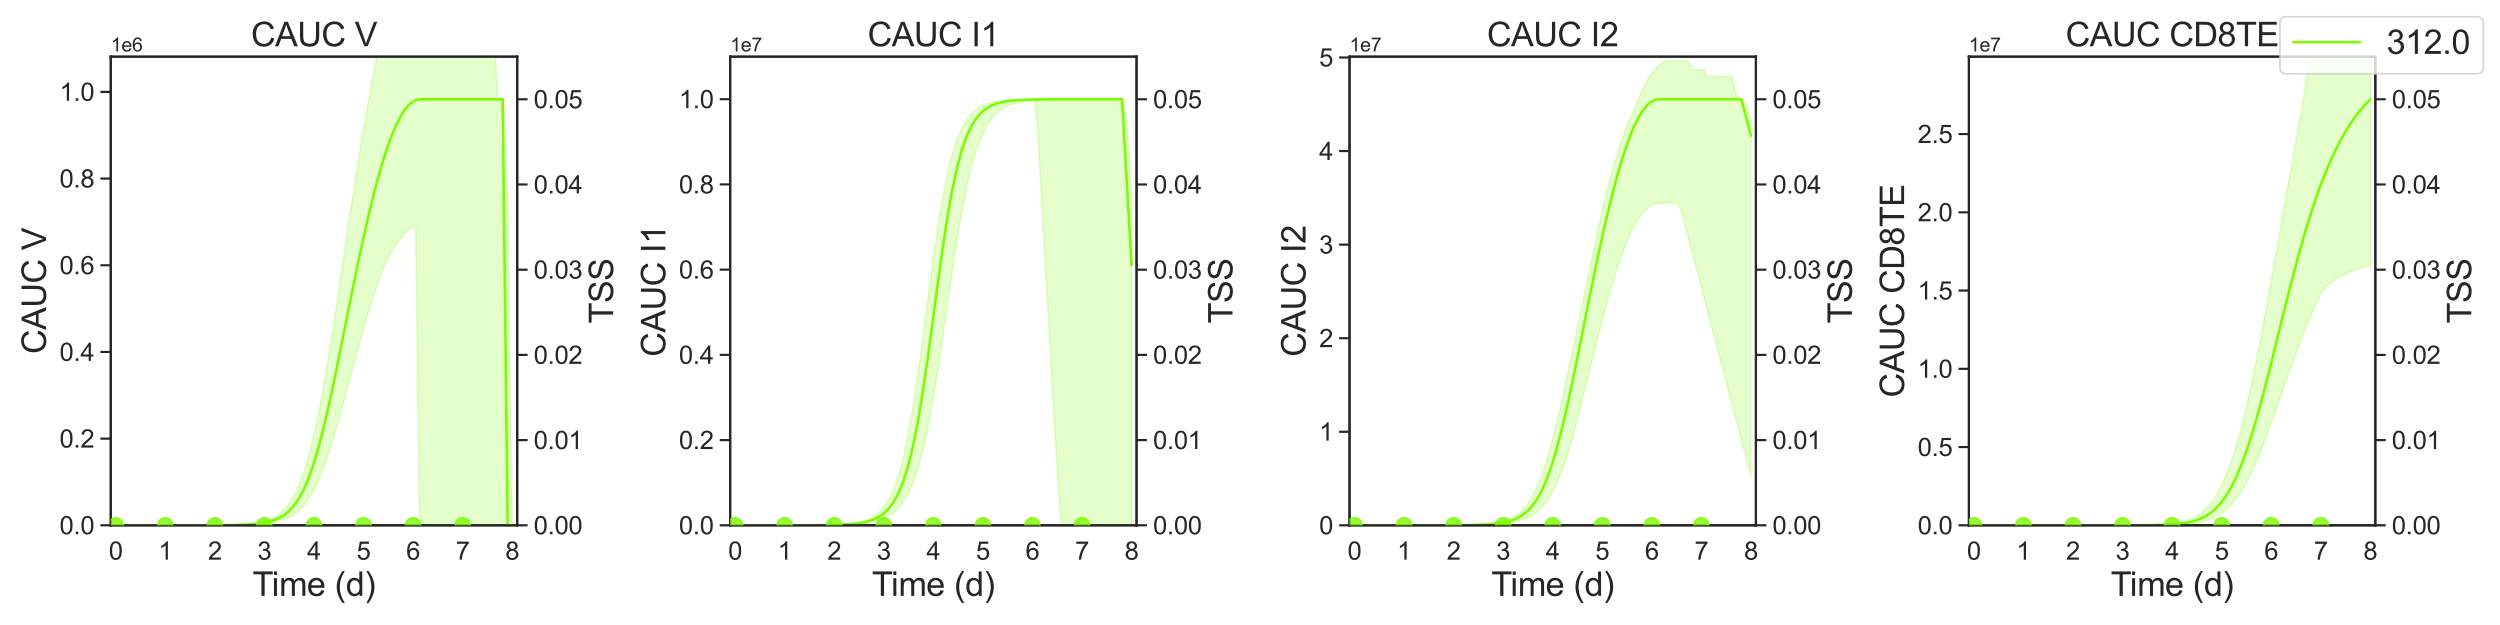 <?xml version="1.0" encoding="utf-8" standalone="no"?>
<!DOCTYPE svg PUBLIC "-//W3C//DTD SVG 1.1//EN"
  "http://www.w3.org/Graphics/SVG/1.1/DTD/svg11.dtd">
<svg xmlns:xlink="http://www.w3.org/1999/xlink" width="1440pt" height="360pt" viewBox="0 0 1440 360" xmlns="http://www.w3.org/2000/svg" version="1.1">
 <defs>
  <style type="text/css">*{stroke-linejoin: round; stroke-linecap: butt}</style>
 </defs>
 <g id="figure_1">
  <g id="patch_1">
   <path d="M 0 360 
L 1440 360 
L 1440 0 
L 0 0 
z
" style="fill: #ffffff"/>
  </g>
  <g id="axes_1">
   <g id="patch_2">
    <path d="M 63.81 302.58 
L 297.9 302.58 
L 297.9 32.64 
L 63.81 32.64 
z
" style="fill: #ffffff"/>
   </g>
   <g id="matplotlib.axis_1">
    <g id="xtick_1">
     <g id="text_1">
      <!-- 0 -->
      <g style="fill: #262626" transform="translate(62.661 322.387) scale(0.144 -0.144)">
       <defs>
        <path id="ArialMT-30" d="M 266 2259 
Q 266 3072 433 3567 
Q 600 4063 929 4331 
Q 1259 4600 1759 4600 
Q 2128 4600 2406 4451 
Q 2684 4303 2865 4023 
Q 3047 3744 3150 3342 
Q 3253 2941 3253 2259 
Q 3253 1453 3087 958 
Q 2922 463 2592 192 
Q 2263 -78 1759 -78 
Q 1097 -78 719 397 
Q 266 969 266 2259 
z
M 844 2259 
Q 844 1131 1108 757 
Q 1372 384 1759 384 
Q 2147 384 2411 759 
Q 2675 1134 2675 2259 
Q 2675 3391 2411 3762 
Q 2147 4134 1753 4134 
Q 1366 4134 1134 3806 
Q 844 3388 844 2259 
z
" transform="scale(0.016)"/>
       </defs>
       <use xlink:href="#ArialMT-30"/>
      </g>
     </g>
    </g>
    <g id="xtick_2">
     <g id="text_2">
      <!-- 1 -->
      <g style="fill: #262626" transform="translate(91.208 322.387) scale(0.144 -0.144)">
       <defs>
        <path id="ArialMT-31" d="M 2384 0 
L 1822 0 
L 1822 3584 
Q 1619 3391 1289 3197 
Q 959 3003 697 2906 
L 697 3450 
Q 1169 3672 1522 3987 
Q 1875 4303 2022 4600 
L 2384 4600 
L 2384 0 
z
" transform="scale(0.016)"/>
       </defs>
       <use xlink:href="#ArialMT-31"/>
      </g>
     </g>
    </g>
    <g id="xtick_3">
     <g id="text_3">
      <!-- 2 -->
      <g style="fill: #262626" transform="translate(119.756 322.387) scale(0.144 -0.144)">
       <defs>
        <path id="ArialMT-32" d="M 3222 541 
L 3222 0 
L 194 0 
Q 188 203 259 391 
Q 375 700 629 1000 
Q 884 1300 1366 1694 
Q 2113 2306 2375 2664 
Q 2638 3022 2638 3341 
Q 2638 3675 2398 3904 
Q 2159 4134 1775 4134 
Q 1369 4134 1125 3890 
Q 881 3647 878 3216 
L 300 3275 
Q 359 3922 746 4261 
Q 1134 4600 1788 4600 
Q 2447 4600 2831 4234 
Q 3216 3869 3216 3328 
Q 3216 3053 3103 2787 
Q 2991 2522 2730 2228 
Q 2469 1934 1863 1422 
Q 1356 997 1212 845 
Q 1069 694 975 541 
L 3222 541 
z
" transform="scale(0.016)"/>
       </defs>
       <use xlink:href="#ArialMT-32"/>
      </g>
     </g>
    </g>
    <g id="xtick_4">
     <g id="text_4">
      <!-- 3 -->
      <g style="fill: #262626" transform="translate(148.304 322.387) scale(0.144 -0.144)">
       <defs>
        <path id="ArialMT-33" d="M 269 1209 
L 831 1284 
Q 928 806 1161 595 
Q 1394 384 1728 384 
Q 2125 384 2398 659 
Q 2672 934 2672 1341 
Q 2672 1728 2419 1979 
Q 2166 2231 1775 2231 
Q 1616 2231 1378 2169 
L 1441 2663 
Q 1497 2656 1531 2656 
Q 1891 2656 2178 2843 
Q 2466 3031 2466 3422 
Q 2466 3731 2256 3934 
Q 2047 4138 1716 4138 
Q 1388 4138 1169 3931 
Q 950 3725 888 3313 
L 325 3413 
Q 428 3978 793 4289 
Q 1159 4600 1703 4600 
Q 2078 4600 2393 4439 
Q 2709 4278 2876 4000 
Q 3044 3722 3044 3409 
Q 3044 3113 2884 2869 
Q 2725 2625 2413 2481 
Q 2819 2388 3044 2092 
Q 3269 1797 3269 1353 
Q 3269 753 2831 336 
Q 2394 -81 1725 -81 
Q 1122 -81 723 278 
Q 325 638 269 1209 
z
" transform="scale(0.016)"/>
       </defs>
       <use xlink:href="#ArialMT-33"/>
      </g>
     </g>
    </g>
    <g id="xtick_5">
     <g id="text_5">
      <!-- 4 -->
      <g style="fill: #262626" transform="translate(176.851 322.387) scale(0.144 -0.144)">
       <defs>
        <path id="ArialMT-34" d="M 2069 0 
L 2069 1097 
L 81 1097 
L 81 1613 
L 2172 4581 
L 2631 4581 
L 2631 1613 
L 3250 1613 
L 3250 1097 
L 2631 1097 
L 2631 0 
L 2069 0 
z
M 2069 1613 
L 2069 3678 
L 634 1613 
L 2069 1613 
z
" transform="scale(0.016)"/>
       </defs>
       <use xlink:href="#ArialMT-34"/>
      </g>
     </g>
    </g>
    <g id="xtick_6">
     <g id="text_6">
      <!-- 5 -->
      <g style="fill: #262626" transform="translate(205.399 322.387) scale(0.144 -0.144)">
       <defs>
        <path id="ArialMT-35" d="M 266 1200 
L 856 1250 
Q 922 819 1161 601 
Q 1400 384 1738 384 
Q 2144 384 2425 690 
Q 2706 997 2706 1503 
Q 2706 1984 2436 2262 
Q 2166 2541 1728 2541 
Q 1456 2541 1237 2417 
Q 1019 2294 894 2097 
L 366 2166 
L 809 4519 
L 3088 4519 
L 3088 3981 
L 1259 3981 
L 1013 2750 
Q 1425 3038 1878 3038 
Q 2478 3038 2890 2622 
Q 3303 2206 3303 1553 
Q 3303 931 2941 478 
Q 2500 -78 1738 -78 
Q 1113 -78 717 272 
Q 322 622 266 1200 
z
" transform="scale(0.016)"/>
       </defs>
       <use xlink:href="#ArialMT-35"/>
      </g>
     </g>
    </g>
    <g id="xtick_7">
     <g id="text_7">
      <!-- 6 -->
      <g style="fill: #262626" transform="translate(233.946 322.387) scale(0.144 -0.144)">
       <defs>
        <path id="ArialMT-36" d="M 3184 3459 
L 2625 3416 
Q 2550 3747 2413 3897 
Q 2184 4138 1850 4138 
Q 1581 4138 1378 3988 
Q 1113 3794 959 3422 
Q 806 3050 800 2363 
Q 1003 2672 1297 2822 
Q 1591 2972 1913 2972 
Q 2475 2972 2870 2558 
Q 3266 2144 3266 1488 
Q 3266 1056 3080 686 
Q 2894 316 2569 119 
Q 2244 -78 1831 -78 
Q 1128 -78 684 439 
Q 241 956 241 2144 
Q 241 3472 731 4075 
Q 1159 4600 1884 4600 
Q 2425 4600 2770 4297 
Q 3116 3994 3184 3459 
z
M 888 1484 
Q 888 1194 1011 928 
Q 1134 663 1356 523 
Q 1578 384 1822 384 
Q 2178 384 2434 671 
Q 2691 959 2691 1453 
Q 2691 1928 2437 2201 
Q 2184 2475 1800 2475 
Q 1419 2475 1153 2201 
Q 888 1928 888 1484 
z
" transform="scale(0.016)"/>
       </defs>
       <use xlink:href="#ArialMT-36"/>
      </g>
     </g>
    </g>
    <g id="xtick_8">
     <g id="text_8">
      <!-- 7 -->
      <g style="fill: #262626" transform="translate(262.494 322.387) scale(0.144 -0.144)">
       <defs>
        <path id="ArialMT-37" d="M 303 3981 
L 303 4522 
L 3269 4522 
L 3269 4084 
Q 2831 3619 2401 2847 
Q 1972 2075 1738 1259 
Q 1569 684 1522 0 
L 944 0 
Q 953 541 1156 1306 
Q 1359 2072 1739 2783 
Q 2119 3494 2547 3981 
L 303 3981 
z
" transform="scale(0.016)"/>
       </defs>
       <use xlink:href="#ArialMT-37"/>
      </g>
     </g>
    </g>
    <g id="xtick_9">
     <g id="text_9">
      <!-- 8 -->
      <g style="fill: #262626" transform="translate(291.041 322.387) scale(0.144 -0.144)">
       <defs>
        <path id="ArialMT-38" d="M 1131 2484 
Q 781 2613 612 2850 
Q 444 3088 444 3419 
Q 444 3919 803 4259 
Q 1163 4600 1759 4600 
Q 2359 4600 2725 4251 
Q 3091 3903 3091 3403 
Q 3091 3084 2923 2848 
Q 2756 2613 2416 2484 
Q 2838 2347 3058 2040 
Q 3278 1734 3278 1309 
Q 3278 722 2862 322 
Q 2447 -78 1769 -78 
Q 1091 -78 675 323 
Q 259 725 259 1325 
Q 259 1772 486 2073 
Q 713 2375 1131 2484 
z
M 1019 3438 
Q 1019 3113 1228 2906 
Q 1438 2700 1772 2700 
Q 2097 2700 2305 2904 
Q 2513 3109 2513 3406 
Q 2513 3716 2298 3927 
Q 2084 4138 1766 4138 
Q 1444 4138 1231 3931 
Q 1019 3725 1019 3438 
z
M 838 1322 
Q 838 1081 952 856 
Q 1066 631 1291 507 
Q 1516 384 1775 384 
Q 2178 384 2440 643 
Q 2703 903 2703 1303 
Q 2703 1709 2433 1975 
Q 2163 2241 1756 2241 
Q 1359 2241 1098 1978 
Q 838 1716 838 1322 
z
" transform="scale(0.016)"/>
       </defs>
       <use xlink:href="#ArialMT-38"/>
      </g>
     </g>
    </g>
    <g id="text_10">
     <!-- Time (d) -->
     <g style="fill: #262626" transform="translate(145.485 343.226) scale(0.192 -0.192)">
      <defs>
       <path id="ArialMT-54" d="M 1659 0 
L 1659 4041 
L 150 4041 
L 150 4581 
L 3781 4581 
L 3781 4041 
L 2266 4041 
L 2266 0 
L 1659 0 
z
" transform="scale(0.016)"/>
       <path id="ArialMT-69" d="M 425 3934 
L 425 4581 
L 988 4581 
L 988 3934 
L 425 3934 
z
M 425 0 
L 425 3319 
L 988 3319 
L 988 0 
L 425 0 
z
" transform="scale(0.016)"/>
       <path id="ArialMT-6d" d="M 422 0 
L 422 3319 
L 925 3319 
L 925 2853 
Q 1081 3097 1340 3245 
Q 1600 3394 1931 3394 
Q 2300 3394 2536 3241 
Q 2772 3088 2869 2813 
Q 3263 3394 3894 3394 
Q 4388 3394 4653 3120 
Q 4919 2847 4919 2278 
L 4919 0 
L 4359 0 
L 4359 2091 
Q 4359 2428 4304 2576 
Q 4250 2725 4106 2815 
Q 3963 2906 3769 2906 
Q 3419 2906 3187 2673 
Q 2956 2441 2956 1928 
L 2956 0 
L 2394 0 
L 2394 2156 
Q 2394 2531 2256 2718 
Q 2119 2906 1806 2906 
Q 1569 2906 1367 2781 
Q 1166 2656 1075 2415 
Q 984 2175 984 1722 
L 984 0 
L 422 0 
z
" transform="scale(0.016)"/>
       <path id="ArialMT-65" d="M 2694 1069 
L 3275 997 
Q 3138 488 2766 206 
Q 2394 -75 1816 -75 
Q 1088 -75 661 373 
Q 234 822 234 1631 
Q 234 2469 665 2931 
Q 1097 3394 1784 3394 
Q 2450 3394 2872 2941 
Q 3294 2488 3294 1666 
Q 3294 1616 3291 1516 
L 816 1516 
Q 847 969 1125 678 
Q 1403 388 1819 388 
Q 2128 388 2347 550 
Q 2566 713 2694 1069 
z
M 847 1978 
L 2700 1978 
Q 2663 2397 2488 2606 
Q 2219 2931 1791 2931 
Q 1403 2931 1139 2672 
Q 875 2413 847 1978 
z
" transform="scale(0.016)"/>
       <path id="ArialMT-20" transform="scale(0.016)"/>
       <path id="ArialMT-28" d="M 1497 -1347 
Q 1031 -759 709 28 
Q 388 816 388 1659 
Q 388 2403 628 3084 
Q 909 3875 1497 4659 
L 1900 4659 
Q 1522 4009 1400 3731 
Q 1209 3300 1100 2831 
Q 966 2247 966 1656 
Q 966 153 1900 -1347 
L 1497 -1347 
z
" transform="scale(0.016)"/>
       <path id="ArialMT-64" d="M 2575 0 
L 2575 419 
Q 2259 -75 1647 -75 
Q 1250 -75 917 144 
Q 584 363 401 755 
Q 219 1147 219 1656 
Q 219 2153 384 2558 
Q 550 2963 881 3178 
Q 1213 3394 1622 3394 
Q 1922 3394 2156 3267 
Q 2391 3141 2538 2938 
L 2538 4581 
L 3097 4581 
L 3097 0 
L 2575 0 
z
M 797 1656 
Q 797 1019 1065 703 
Q 1334 388 1700 388 
Q 2069 388 2326 689 
Q 2584 991 2584 1609 
Q 2584 2291 2321 2609 
Q 2059 2928 1675 2928 
Q 1300 2928 1048 2622 
Q 797 2316 797 1656 
z
" transform="scale(0.016)"/>
       <path id="ArialMT-29" d="M 791 -1347 
L 388 -1347 
Q 1322 153 1322 1656 
Q 1322 2244 1188 2822 
Q 1081 3291 891 3722 
Q 769 4003 388 4659 
L 791 4659 
Q 1378 3875 1659 3084 
Q 1900 2403 1900 1659 
Q 1900 816 1576 28 
Q 1253 -759 791 -1347 
z
" transform="scale(0.016)"/>
      </defs>
      <use xlink:href="#ArialMT-54"/>
      <use xlink:href="#ArialMT-69" x="57.334"/>
      <use xlink:href="#ArialMT-6d" x="79.551"/>
      <use xlink:href="#ArialMT-65" x="162.852"/>
      <use xlink:href="#ArialMT-20" x="218.467"/>
      <use xlink:href="#ArialMT-28" x="246.25"/>
      <use xlink:href="#ArialMT-64" x="279.551"/>
      <use xlink:href="#ArialMT-29" x="335.166"/>
     </g>
    </g>
   </g>
   <g id="matplotlib.axis_2">
    <g id="ytick_1">
     <g id="line2d_1">
      <defs>
       <path id="mf37613f207" d="M 0 0 
L -6 0 
" style="stroke: #262626; stroke-width: 1.25"/>
      </defs>
      <g>
       <use xlink:href="#mf37613f207" x="63.81" y="302.58" style="fill: #262626; stroke: #262626; stroke-width: 1.25"/>
      </g>
     </g>
     <g id="text_11">
      <!-- 0.0 -->
      <g style="fill: #262626" transform="translate(34.294 307.734) scale(0.144 -0.144)">
       <defs>
        <path id="ArialMT-2e" d="M 581 0 
L 581 641 
L 1222 641 
L 1222 0 
L 581 0 
z
" transform="scale(0.016)"/>
       </defs>
       <use xlink:href="#ArialMT-30"/>
       <use xlink:href="#ArialMT-2e" x="55.615"/>
       <use xlink:href="#ArialMT-30" x="83.398"/>
      </g>
     </g>
    </g>
    <g id="ytick_2">
     <g id="line2d_2">
      <g>
       <use xlink:href="#mf37613f207" x="63.81" y="252.649" style="fill: #262626; stroke: #262626; stroke-width: 1.25"/>
      </g>
     </g>
     <g id="text_12">
      <!-- 0.2 -->
      <g style="fill: #262626" transform="translate(34.294 257.803) scale(0.144 -0.144)">
       <use xlink:href="#ArialMT-30"/>
       <use xlink:href="#ArialMT-2e" x="55.615"/>
       <use xlink:href="#ArialMT-32" x="83.398"/>
      </g>
     </g>
    </g>
    <g id="ytick_3">
     <g id="line2d_3">
      <g>
       <use xlink:href="#mf37613f207" x="63.81" y="202.718" style="fill: #262626; stroke: #262626; stroke-width: 1.25"/>
      </g>
     </g>
     <g id="text_13">
      <!-- 0.4 -->
      <g style="fill: #262626" transform="translate(34.294 207.872) scale(0.144 -0.144)">
       <use xlink:href="#ArialMT-30"/>
       <use xlink:href="#ArialMT-2e" x="55.615"/>
       <use xlink:href="#ArialMT-34" x="83.398"/>
      </g>
     </g>
    </g>
    <g id="ytick_4">
     <g id="line2d_4">
      <g>
       <use xlink:href="#mf37613f207" x="63.81" y="152.788" style="fill: #262626; stroke: #262626; stroke-width: 1.25"/>
      </g>
     </g>
     <g id="text_14">
      <!-- 0.6 -->
      <g style="fill: #262626" transform="translate(34.294 157.941) scale(0.144 -0.144)">
       <use xlink:href="#ArialMT-30"/>
       <use xlink:href="#ArialMT-2e" x="55.615"/>
       <use xlink:href="#ArialMT-36" x="83.398"/>
      </g>
     </g>
    </g>
    <g id="ytick_5">
     <g id="line2d_5">
      <g>
       <use xlink:href="#mf37613f207" x="63.81" y="102.857" style="fill: #262626; stroke: #262626; stroke-width: 1.25"/>
      </g>
     </g>
     <g id="text_15">
      <!-- 0.8 -->
      <g style="fill: #262626" transform="translate(34.294 108.011) scale(0.144 -0.144)">
       <use xlink:href="#ArialMT-30"/>
       <use xlink:href="#ArialMT-2e" x="55.615"/>
       <use xlink:href="#ArialMT-38" x="83.398"/>
      </g>
     </g>
    </g>
    <g id="ytick_6">
     <g id="line2d_6">
      <g>
       <use xlink:href="#mf37613f207" x="63.81" y="52.926" style="fill: #262626; stroke: #262626; stroke-width: 1.25"/>
      </g>
     </g>
     <g id="text_16">
      <!-- 1.0 -->
      <g style="fill: #262626" transform="translate(34.294 58.08) scale(0.144 -0.144)">
       <use xlink:href="#ArialMT-31"/>
       <use xlink:href="#ArialMT-2e" x="55.615"/>
       <use xlink:href="#ArialMT-30" x="83.398"/>
      </g>
     </g>
    </g>
    <g id="text_17">
     <!-- CAUC V -->
     <g style="fill: #262626" transform="translate(26.478 203.883) rotate(-90) scale(0.192 -0.192)">
      <defs>
       <path id="ArialMT-43" d="M 3763 1606 
L 4369 1453 
Q 4178 706 3683 314 
Q 3188 -78 2472 -78 
Q 1731 -78 1267 223 
Q 803 525 561 1097 
Q 319 1669 319 2325 
Q 319 3041 592 3573 
Q 866 4106 1370 4382 
Q 1875 4659 2481 4659 
Q 3169 4659 3637 4309 
Q 4106 3959 4291 3325 
L 3694 3184 
Q 3534 3684 3231 3912 
Q 2928 4141 2469 4141 
Q 1941 4141 1586 3887 
Q 1231 3634 1087 3207 
Q 944 2781 944 2328 
Q 944 1744 1114 1308 
Q 1284 872 1643 656 
Q 2003 441 2422 441 
Q 2931 441 3284 734 
Q 3638 1028 3763 1606 
z
" transform="scale(0.016)"/>
       <path id="ArialMT-41" d="M -9 0 
L 1750 4581 
L 2403 4581 
L 4278 0 
L 3588 0 
L 3053 1388 
L 1138 1388 
L 634 0 
L -9 0 
z
M 1313 1881 
L 2866 1881 
L 2388 3150 
Q 2169 3728 2063 4100 
Q 1975 3659 1816 3225 
L 1313 1881 
z
" transform="scale(0.016)"/>
       <path id="ArialMT-55" d="M 3500 4581 
L 4106 4581 
L 4106 1934 
Q 4106 1244 3950 837 
Q 3794 431 3386 176 
Q 2978 -78 2316 -78 
Q 1672 -78 1262 144 
Q 853 366 678 786 
Q 503 1206 503 1934 
L 503 4581 
L 1109 4581 
L 1109 1938 
Q 1109 1341 1220 1058 
Q 1331 775 1601 622 
Q 1872 469 2263 469 
Q 2931 469 3215 772 
Q 3500 1075 3500 1938 
L 3500 4581 
z
" transform="scale(0.016)"/>
       <path id="ArialMT-56" d="M 1803 0 
L 28 4581 
L 684 4581 
L 1875 1253 
Q 2019 853 2116 503 
Q 2222 878 2363 1253 
L 3600 4581 
L 4219 4581 
L 2425 0 
L 1803 0 
z
" transform="scale(0.016)"/>
      </defs>
      <use xlink:href="#ArialMT-43"/>
      <use xlink:href="#ArialMT-41" x="72.217"/>
      <use xlink:href="#ArialMT-55" x="138.916"/>
      <use xlink:href="#ArialMT-43" x="211.133"/>
      <use xlink:href="#ArialMT-20" x="283.35"/>
      <use xlink:href="#ArialMT-56" x="311.133"/>
     </g>
    </g>
    <g id="text_18">
     <!-- 1e6 -->
     <g style="fill: #262626" transform="translate(63.81 29.64) scale(0.11 -0.11)">
      <use xlink:href="#ArialMT-31"/>
      <use xlink:href="#ArialMT-65" x="55.615"/>
      <use xlink:href="#ArialMT-36" x="111.23"/>
     </g>
    </g>
   </g>
   <g id="patch_3">
    <path d="M 63.81 302.58 
L 63.81 32.64 
" style="fill: none; stroke: #262626; stroke-width: 1.25; stroke-linejoin: miter; stroke-linecap: square"/>
   </g>
   <g id="patch_4">
    <path d="M 297.9 302.58 
L 297.9 32.64 
" style="fill: none; stroke: #262626; stroke-width: 1.25; stroke-linejoin: miter; stroke-linecap: square"/>
   </g>
   <g id="patch_5">
    <path d="M 63.81 302.58 
L 297.9 302.58 
" style="fill: none; stroke: #262626; stroke-width: 1.25; stroke-linejoin: miter; stroke-linecap: square"/>
   </g>
   <g id="patch_6">
    <path d="M 63.81 32.64 
L 297.9 32.64 
" style="fill: none; stroke: #262626; stroke-width: 1.25; stroke-linejoin: miter; stroke-linecap: square"/>
   </g>
   <g id="text_19">
    <!-- CAUC V -->
    <g style="fill: #262626" transform="translate(144.582 26.64) scale(0.192 -0.192)">
     <use xlink:href="#ArialMT-43"/>
     <use xlink:href="#ArialMT-41" x="72.217"/>
     <use xlink:href="#ArialMT-55" x="138.916"/>
     <use xlink:href="#ArialMT-43" x="211.133"/>
     <use xlink:href="#ArialMT-20" x="283.35"/>
     <use xlink:href="#ArialMT-56" x="311.133"/>
    </g>
   </g>
   <g id="PolyCollection_1">
    <defs>
     <path id="m3a83df7d49" d="M 66.665 -57.42 
L 66.665 -57.42 
L 66.665 -57.42 
L 66.668 -57.42 
L 66.697 -57.42 
L 66.804 -57.42 
L 66.89 -57.42 
L 67.19 -57.42 
L 67.404 -57.42 
L 68.017 -57.42 
L 68.405 -57.42 
L 69.395 -57.42 
L 69.955 -57.42 
L 71.365 -57.42 
L 72.075 -57.42 
L 73.659 -57.42 
L 74.521 -57.42 
L 76.279 -57.42 
L 77.287 -57.42 
L 79.197 -57.42 
L 80.346 -57.42 
L 82.377 -57.42 
L 83.654 -57.42 
L 85.769 -57.42 
L 87.152 -57.42 
L 89.613 -57.42 
L 91.1 -57.421 
L 93.566 -57.421 
L 95.213 -57.421 
L 98.068 -57.421 
L 99.861 -57.422 
L 102.716 -57.422 
L 104.688 -57.423 
L 107.543 -57.424 
L 109.676 -57.426 
L 112.531 -57.428 
L 114.799 -57.431 
L 117.653 -57.435 
L 120.508 -57.441 
L 123.363 -57.449 
L 126.218 -57.461 
L 129.072 -57.478 
L 131.927 -57.502 
L 134.782 -57.535 
L 137.637 -57.582 
L 140.491 -57.647 
L 143.346 -57.738 
L 146.201 -57.865 
L 149.056 -58.043 
L 151.91 -58.29 
L 154.765 -58.631 
L 157.62 -59.097 
L 160.475 -59.737 
L 163.329 -60.615 
L 166.184 -61.811 
L 169.039 -63.43 
L 171.894 -65.598 
L 174.748 -68.467 
L 177.603 -72.206 
L 180.458 -76.985 
L 183.313 -82.958 
L 186.167 -90.153 
L 189.022 -98.183 
L 191.877 -107.166 
L 194.732 -116.92 
L 197.587 -127.221 
L 200.441 -137.832 
L 203.296 -148.523 
L 206.151 -159.088 
L 209.006 -169.347 
L 211.86 -179.154 
L 214.715 -188.383 
L 217.57 -196.933 
L 220.425 -204.72 
L 223.279 -210.931 
L 226.134 -216.037 
L 228.415 -219.537 
L 231.099 -223.111 
L 233.193 -225.46 
L 235.441 -227.603 
L 237.246 -229.007 
L 239.402 -230.305 
L 240.83 -120.282 
L 241.785 -57.42 
L 242.155 -57.42 
L 242.413 -57.42 
L 242.484 -57.42 
L 242.712 -57.42 
L 242.811 -57.42 
L 243.069 -57.42 
L 243.214 -57.42 
L 243.605 -57.42 
L 243.927 -57.42 
L 244.874 -57.42 
L 246.54 -57.42 
L 248.206 -57.42 
L 250.279 -57.42 
L 252.353 -57.42 
L 254.582 -57.42 
L 256.811 -57.42 
L 259.039 -57.42 
L 261.268 -57.42 
L 263.497 -57.42 
L 265.726 -57.42 
L 267.955 -57.42 
L 270.184 -57.42 
L 272.413 -57.42 
L 275.267 -57.42 
L 278.122 -57.42 
L 280.977 -57.42 
L 283.832 -57.42 
L 286.686 -57.42 
L 289.541 -57.42 
L 292.396 -57.42 
L 295.045 -57.42 
L 295.045 -57.42 
L 295.045 -57.42 
L 292.396 -247.07 
L 289.541 -302.82 
L 286.686 -303.289 
L 283.832 -356.851 
L 280.977 -356.851 
L 278.122 -356.851 
L 275.267 -363.589 
L 272.413 -363.589 
L 270.184 -363.589 
L 267.955 -363.589 
L 265.726 -363.589 
L 263.497 -388.362 
L 261.268 -388.362 
L 259.039 -388.362 
L 256.811 -388.362 
L 254.582 -388.362 
L 252.353 -388.362 
L 250.279 -388.362 
L 248.206 -388.362 
L 246.54 -388.362 
L 244.874 -388.362 
L 243.927 -388.362 
L 243.605 -388.362 
L 243.214 -388.362 
L 243.069 -388.362 
L 242.811 -388.362 
L 242.712 -388.362 
L 242.484 -388.362 
L 242.413 -388.362 
L 242.155 -388.362 
L 241.785 -388.36 
L 240.83 -388.265 
L 239.402 -387.793 
L 237.246 -386.125 
L 235.441 -384.229 
L 233.193 -381.007 
L 231.099 -376.79 
L 228.415 -370.257 
L 226.134 -363.556 
L 223.279 -353.755 
L 220.425 -342.4 
L 217.57 -329.57 
L 214.715 -315.359 
L 211.86 -299.878 
L 209.006 -283.26 
L 206.151 -265.658 
L 203.296 -247.259 
L 200.441 -228.282 
L 197.587 -208.998 
L 194.732 -189.729 
L 191.877 -170.849 
L 189.022 -152.77 
L 186.167 -135.909 
L 183.313 -120.702 
L 180.458 -107.615 
L 177.603 -96.386 
L 174.748 -87.068 
L 171.894 -79.579 
L 169.039 -73.731 
L 166.184 -69.277 
L 163.329 -65.955 
L 160.475 -63.517 
L 157.62 -61.75 
L 154.765 -60.482 
L 151.91 -59.579 
L 149.056 -58.939 
L 146.201 -58.487 
L 143.346 -58.169 
L 140.491 -57.945 
L 137.637 -57.788 
L 134.782 -57.677 
L 131.927 -57.601 
L 129.072 -57.547 
L 126.218 -57.509 
L 123.363 -57.482 
L 120.508 -57.464 
L 117.653 -57.451 
L 114.799 -57.441 
L 112.531 -57.436 
L 109.676 -57.431 
L 107.543 -57.429 
L 104.688 -57.426 
L 102.716 -57.425 
L 99.861 -57.423 
L 98.068 -57.423 
L 95.213 -57.422 
L 93.566 -57.421 
L 91.1 -57.421 
L 89.613 -57.421 
L 87.152 -57.421 
L 85.769 -57.421 
L 83.654 -57.42 
L 82.377 -57.42 
L 80.346 -57.42 
L 79.197 -57.42 
L 77.287 -57.42 
L 76.279 -57.42 
L 74.521 -57.42 
L 73.659 -57.42 
L 72.075 -57.42 
L 71.365 -57.42 
L 69.955 -57.42 
L 69.395 -57.42 
L 68.405 -57.42 
L 68.017 -57.42 
L 67.404 -57.42 
L 67.19 -57.42 
L 66.89 -57.42 
L 66.804 -57.42 
L 66.697 -57.42 
L 66.668 -57.42 
L 66.665 -57.42 
L 66.665 -57.42 
z
" style="stroke: #7cfc00; stroke-opacity: 0.2"/>
    </defs>
    <g clip-path="url(#pc8fcb46fe2)">
     <use xlink:href="#m3a83df7d49" x="0" y="360" style="fill: #7cfc00; fill-opacity: 0.2; stroke: #7cfc00; stroke-opacity: 0.2"/>
    </g>
   </g>
   <g id="line2d_7">
    <path d="M 66.665 302.58 
L 66.665 302.58 
L 66.668 302.58 
L 66.697 302.58 
L 66.804 302.58 
L 66.89 302.58 
L 67.19 302.58 
L 67.404 302.58 
L 68.017 302.58 
L 68.405 302.58 
L 69.395 302.58 
L 69.955 302.58 
L 71.365 302.58 
L 72.075 302.58 
L 73.659 302.58 
L 74.521 302.58 
L 76.279 302.58 
L 77.287 302.58 
L 79.197 302.58 
L 80.346 302.58 
L 82.377 302.58 
L 83.654 302.58 
L 85.769 302.58 
L 87.152 302.58 
L 89.613 302.579 
L 91.1 302.579 
L 93.566 302.579 
L 95.213 302.579 
L 98.068 302.578 
L 99.861 302.578 
L 102.716 302.577 
L 104.688 302.576 
L 107.543 302.574 
L 109.676 302.572 
L 112.531 302.569 
L 114.799 302.565 
L 117.653 302.559 
L 120.508 302.55 
L 123.363 302.537 
L 126.218 302.518 
L 129.072 302.492 
L 131.927 302.455 
L 134.782 302.402 
L 137.637 302.327 
L 140.491 302.22 
L 143.346 302.069 
L 146.201 301.854 
L 149.056 301.55 
L 151.91 301.12 
L 154.765 300.516 
L 157.62 299.668 
L 160.475 298.486 
L 163.329 296.853 
L 166.184 294.617 
L 169.039 291.601 
L 171.894 287.604 
L 174.748 282.423 
L 177.603 275.88 
L 180.458 267.86 
L 183.313 258.339 
L 186.167 247.402 
L 189.022 235.237 
L 191.877 222.104 
L 194.732 208.297 
L 197.587 194.117 
L 200.441 179.837 
L 203.296 165.698 
L 206.151 151.903 
L 209.006 138.626 
L 211.86 126.012 
L 214.715 114.187 
L 217.57 103.265 
L 220.425 93.343 
L 223.279 84.509 
L 226.134 76.839 
L 228.415 71.586 
L 231.099 66.438 
L 233.193 63.211 
L 235.441 60.524 
L 237.246 58.948 
L 239.402 57.732 
L 240.83 57.316 
L 241.785 57.199 
L 242.155 57.185 
L 242.413 57.181 
L 242.484 57.181 
L 242.712 57.18 
L 242.811 57.18 
L 243.069 57.18 
L 243.214 57.18 
L 243.605 57.18 
L 243.927 57.18 
L 244.874 57.18 
L 246.54 57.18 
L 248.206 57.18 
L 250.279 57.18 
L 252.353 57.18 
L 254.582 57.18 
L 256.811 57.18 
L 259.039 57.18 
L 261.268 57.18 
L 263.497 57.18 
L 265.726 57.18 
L 267.955 57.18 
L 270.184 57.18 
L 272.413 57.18 
L 275.267 57.18 
L 278.122 57.18 
L 280.977 57.18 
L 283.832 57.18 
L 286.686 57.18 
L 289.541 57.18 
L 292.396 302.58 
L 295.045 302.58 
" clip-path="url(#pc8fcb46fe2)" style="fill: none; stroke: #7cfc00; stroke-width: 1.5; stroke-linecap: round"/>
   </g>
  </g>
  <g id="axes_2">
   <g id="patch_7">
    <path d="M 420.57 302.58 
L 654.66 302.58 
L 654.66 32.64 
L 420.57 32.64 
z
" style="fill: #ffffff"/>
   </g>
   <g id="matplotlib.axis_3">
    <g id="xtick_10">
     <g id="text_20">
      <!-- 0 -->
      <g style="fill: #262626" transform="translate(419.421 322.387) scale(0.144 -0.144)">
       <use xlink:href="#ArialMT-30"/>
      </g>
     </g>
    </g>
    <g id="xtick_11">
     <g id="text_21">
      <!-- 1 -->
      <g style="fill: #262626" transform="translate(447.968 322.387) scale(0.144 -0.144)">
       <use xlink:href="#ArialMT-31"/>
      </g>
     </g>
    </g>
    <g id="xtick_12">
     <g id="text_22">
      <!-- 2 -->
      <g style="fill: #262626" transform="translate(476.516 322.387) scale(0.144 -0.144)">
       <use xlink:href="#ArialMT-32"/>
      </g>
     </g>
    </g>
    <g id="xtick_13">
     <g id="text_23">
      <!-- 3 -->
      <g style="fill: #262626" transform="translate(505.064 322.387) scale(0.144 -0.144)">
       <use xlink:href="#ArialMT-33"/>
      </g>
     </g>
    </g>
    <g id="xtick_14">
     <g id="text_24">
      <!-- 4 -->
      <g style="fill: #262626" transform="translate(533.611 322.387) scale(0.144 -0.144)">
       <use xlink:href="#ArialMT-34"/>
      </g>
     </g>
    </g>
    <g id="xtick_15">
     <g id="text_25">
      <!-- 5 -->
      <g style="fill: #262626" transform="translate(562.159 322.387) scale(0.144 -0.144)">
       <use xlink:href="#ArialMT-35"/>
      </g>
     </g>
    </g>
    <g id="xtick_16">
     <g id="text_26">
      <!-- 6 -->
      <g style="fill: #262626" transform="translate(590.706 322.387) scale(0.144 -0.144)">
       <use xlink:href="#ArialMT-36"/>
      </g>
     </g>
    </g>
    <g id="xtick_17">
     <g id="text_27">
      <!-- 7 -->
      <g style="fill: #262626" transform="translate(619.254 322.387) scale(0.144 -0.144)">
       <use xlink:href="#ArialMT-37"/>
      </g>
     </g>
    </g>
    <g id="xtick_18">
     <g id="text_28">
      <!-- 8 -->
      <g style="fill: #262626" transform="translate(647.801 322.387) scale(0.144 -0.144)">
       <use xlink:href="#ArialMT-38"/>
      </g>
     </g>
    </g>
    <g id="text_29">
     <!-- Time (d) -->
     <g style="fill: #262626" transform="translate(502.245 343.226) scale(0.192 -0.192)">
      <use xlink:href="#ArialMT-54"/>
      <use xlink:href="#ArialMT-69" x="57.334"/>
      <use xlink:href="#ArialMT-6d" x="79.551"/>
      <use xlink:href="#ArialMT-65" x="162.852"/>
      <use xlink:href="#ArialMT-20" x="218.467"/>
      <use xlink:href="#ArialMT-28" x="246.25"/>
      <use xlink:href="#ArialMT-64" x="279.551"/>
      <use xlink:href="#ArialMT-29" x="335.166"/>
     </g>
    </g>
   </g>
   <g id="matplotlib.axis_4">
    <g id="ytick_7">
     <g id="line2d_8">
      <g>
       <use xlink:href="#mf37613f207" x="420.57" y="302.58" style="fill: #262626; stroke: #262626; stroke-width: 1.25"/>
      </g>
     </g>
     <g id="text_30">
      <!-- 0.0 -->
      <g style="fill: #262626" transform="translate(391.054 307.734) scale(0.144 -0.144)">
       <use xlink:href="#ArialMT-30"/>
       <use xlink:href="#ArialMT-2e" x="55.615"/>
       <use xlink:href="#ArialMT-30" x="83.398"/>
      </g>
     </g>
    </g>
    <g id="ytick_8">
     <g id="line2d_9">
      <g>
       <use xlink:href="#mf37613f207" x="420.57" y="253.49" style="fill: #262626; stroke: #262626; stroke-width: 1.25"/>
      </g>
     </g>
     <g id="text_31">
      <!-- 0.2 -->
      <g style="fill: #262626" transform="translate(391.054 258.644) scale(0.144 -0.144)">
       <use xlink:href="#ArialMT-30"/>
       <use xlink:href="#ArialMT-2e" x="55.615"/>
       <use xlink:href="#ArialMT-32" x="83.398"/>
      </g>
     </g>
    </g>
    <g id="ytick_9">
     <g id="line2d_10">
      <g>
       <use xlink:href="#mf37613f207" x="420.57" y="204.4" style="fill: #262626; stroke: #262626; stroke-width: 1.25"/>
      </g>
     </g>
     <g id="text_32">
      <!-- 0.4 -->
      <g style="fill: #262626" transform="translate(391.054 209.554) scale(0.144 -0.144)">
       <use xlink:href="#ArialMT-30"/>
       <use xlink:href="#ArialMT-2e" x="55.615"/>
       <use xlink:href="#ArialMT-34" x="83.398"/>
      </g>
     </g>
    </g>
    <g id="ytick_10">
     <g id="line2d_11">
      <g>
       <use xlink:href="#mf37613f207" x="420.57" y="155.311" style="fill: #262626; stroke: #262626; stroke-width: 1.25"/>
      </g>
     </g>
     <g id="text_33">
      <!-- 0.6 -->
      <g style="fill: #262626" transform="translate(391.054 160.464) scale(0.144 -0.144)">
       <use xlink:href="#ArialMT-30"/>
       <use xlink:href="#ArialMT-2e" x="55.615"/>
       <use xlink:href="#ArialMT-36" x="83.398"/>
      </g>
     </g>
    </g>
    <g id="ytick_11">
     <g id="line2d_12">
      <g>
       <use xlink:href="#mf37613f207" x="420.57" y="106.221" style="fill: #262626; stroke: #262626; stroke-width: 1.25"/>
      </g>
     </g>
     <g id="text_34">
      <!-- 0.8 -->
      <g style="fill: #262626" transform="translate(391.054 111.374) scale(0.144 -0.144)">
       <use xlink:href="#ArialMT-30"/>
       <use xlink:href="#ArialMT-2e" x="55.615"/>
       <use xlink:href="#ArialMT-38" x="83.398"/>
      </g>
     </g>
    </g>
    <g id="ytick_12">
     <g id="line2d_13">
      <g>
       <use xlink:href="#mf37613f207" x="420.57" y="57.131" style="fill: #262626; stroke: #262626; stroke-width: 1.25"/>
      </g>
     </g>
     <g id="text_35">
      <!-- 1.0 -->
      <g style="fill: #262626" transform="translate(391.054 62.285) scale(0.144 -0.144)">
       <use xlink:href="#ArialMT-31"/>
       <use xlink:href="#ArialMT-2e" x="55.615"/>
       <use xlink:href="#ArialMT-30" x="83.398"/>
      </g>
     </g>
    </g>
    <g id="text_36">
     <!-- CAUC I1 -->
     <g style="fill: #262626" transform="translate(383.238 205.485) rotate(-90) scale(0.192 -0.192)">
      <defs>
       <path id="ArialMT-49" d="M 597 0 
L 597 4581 
L 1203 4581 
L 1203 0 
L 597 0 
z
" transform="scale(0.016)"/>
      </defs>
      <use xlink:href="#ArialMT-43"/>
      <use xlink:href="#ArialMT-41" x="72.217"/>
      <use xlink:href="#ArialMT-55" x="138.916"/>
      <use xlink:href="#ArialMT-43" x="211.133"/>
      <use xlink:href="#ArialMT-20" x="283.35"/>
      <use xlink:href="#ArialMT-49" x="311.133"/>
      <use xlink:href="#ArialMT-31" x="338.916"/>
     </g>
    </g>
    <g id="text_37">
     <!-- 1e7 -->
     <g style="fill: #262626" transform="translate(420.57 29.64) scale(0.11 -0.11)">
      <use xlink:href="#ArialMT-31"/>
      <use xlink:href="#ArialMT-65" x="55.615"/>
      <use xlink:href="#ArialMT-37" x="111.23"/>
     </g>
    </g>
   </g>
   <g id="patch_8">
    <path d="M 420.57 302.58 
L 420.57 32.64 
" style="fill: none; stroke: #262626; stroke-width: 1.25; stroke-linejoin: miter; stroke-linecap: square"/>
   </g>
   <g id="patch_9">
    <path d="M 654.66 302.58 
L 654.66 32.64 
" style="fill: none; stroke: #262626; stroke-width: 1.25; stroke-linejoin: miter; stroke-linecap: square"/>
   </g>
   <g id="patch_10">
    <path d="M 420.57 302.58 
L 654.66 302.58 
" style="fill: none; stroke: #262626; stroke-width: 1.25; stroke-linejoin: miter; stroke-linecap: square"/>
   </g>
   <g id="patch_11">
    <path d="M 420.57 32.64 
L 654.66 32.64 
" style="fill: none; stroke: #262626; stroke-width: 1.25; stroke-linejoin: miter; stroke-linecap: square"/>
   </g>
   <g id="text_38">
    <!-- CAUC I1 -->
    <g style="fill: #262626" transform="translate(499.74 26.64) scale(0.192 -0.192)">
     <use xlink:href="#ArialMT-43"/>
     <use xlink:href="#ArialMT-41" x="72.217"/>
     <use xlink:href="#ArialMT-55" x="138.916"/>
     <use xlink:href="#ArialMT-43" x="211.133"/>
     <use xlink:href="#ArialMT-20" x="283.35"/>
     <use xlink:href="#ArialMT-49" x="311.133"/>
     <use xlink:href="#ArialMT-31" x="338.916"/>
    </g>
   </g>
   <g id="PolyCollection_2">
    <defs>
     <path id="medb97438aa" d="M 423.425 -57.42 
L 423.425 -57.42 
L 423.425 -57.42 
L 423.428 -57.42 
L 423.457 -57.42 
L 423.564 -57.42 
L 423.65 -57.42 
L 423.95 -57.42 
L 424.164 -57.42 
L 424.777 -57.42 
L 425.165 -57.42 
L 426.155 -57.42 
L 426.715 -57.42 
L 428.125 -57.42 
L 428.835 -57.42 
L 430.419 -57.42 
L 431.281 -57.42 
L 433.039 -57.421 
L 434.047 -57.421 
L 435.957 -57.421 
L 437.106 -57.421 
L 439.137 -57.421 
L 440.414 -57.421 
L 442.529 -57.422 
L 443.912 -57.422 
L 446.373 -57.423 
L 447.86 -57.423 
L 450.326 -57.424 
L 451.973 -57.425 
L 454.828 -57.427 
L 456.621 -57.429 
L 459.476 -57.432 
L 461.448 -57.436 
L 464.303 -57.442 
L 466.436 -57.448 
L 469.291 -57.459 
L 471.559 -57.471 
L 474.413 -57.491 
L 477.268 -57.519 
L 480.123 -57.558 
L 482.978 -57.611 
L 485.832 -57.686 
L 488.687 -57.79 
L 491.542 -57.935 
L 494.397 -58.136 
L 497.251 -58.415 
L 500.106 -58.801 
L 502.961 -59.337 
L 505.816 -60.078 
L 508.67 -61.101 
L 511.525 -62.508 
L 514.38 -64.437 
L 517.235 -67.067 
L 520.089 -70.625 
L 522.944 -75.39 
L 525.799 -81.688 
L 528.654 -89.866 
L 531.508 -100.25 
L 534.363 -113.067 
L 537.218 -128.355 
L 540.073 -145.868 
L 542.927 -165.035 
L 545.782 -184.997 
L 548.637 -204.744 
L 551.492 -223.304 
L 554.347 -239.919 
L 557.201 -254.146 
L 560.056 -265.861 
L 562.911 -275.194 
L 565.766 -282.426 
L 568.62 -287.909 
L 571.475 -291.993 
L 574.33 -294.994 
L 577.185 -297.176 
L 580.039 -298.75 
L 582.894 -299.878 
L 585.175 -300.542 
L 587.859 -301.124 
L 589.953 -301.442 
L 592.201 -301.699 
L 594.006 -301.866 
L 596.162 -302.026 
L 597.59 -286.485 
L 598.545 -269.892 
L 598.915 -263.469 
L 599.173 -258.99 
L 599.244 -257.756 
L 599.472 -253.799 
L 599.571 -252.077 
L 599.829 -247.586 
L 599.974 -245.068 
L 600.365 -238.283 
L 600.687 -232.69 
L 601.634 -216.24 
L 603.3 -187.307 
L 604.966 -158.374 
L 607.039 -122.364 
L 609.113 -86.353 
L 611.342 -57.42 
L 613.571 -57.42 
L 615.799 -57.42 
L 618.028 -57.42 
L 620.257 -57.42 
L 622.486 -57.42 
L 624.715 -57.42 
L 626.944 -57.42 
L 629.173 -57.42 
L 632.027 -57.42 
L 634.882 -57.42 
L 637.737 -57.42 
L 640.592 -57.42 
L 643.446 -57.42 
L 646.301 -57.42 
L 649.156 -57.42 
L 651.805 -57.42 
L 651.805 -245.624 
L 651.805 -245.624 
L 649.156 -291.637 
L 646.301 -302.82 
L 643.446 -302.82 
L 640.592 -302.838 
L 637.737 -302.838 
L 634.882 -302.838 
L 632.027 -302.838 
L 629.173 -302.837 
L 626.944 -302.837 
L 624.715 -302.848 
L 622.486 -302.848 
L 620.257 -302.847 
L 618.028 -302.845 
L 615.799 -302.844 
L 613.571 -302.842 
L 611.342 -302.839 
L 609.113 -302.835 
L 607.039 -302.829 
L 604.966 -302.824 
L 603.3 -302.82 
L 601.634 -302.813 
L 600.687 -302.809 
L 600.365 -302.808 
L 599.974 -302.805 
L 599.829 -302.805 
L 599.571 -302.803 
L 599.472 -302.803 
L 599.244 -302.801 
L 599.173 -302.801 
L 598.915 -302.799 
L 598.545 -302.797 
L 597.59 -302.79 
L 596.162 -302.777 
L 594.006 -302.754 
L 592.201 -302.731 
L 589.953 -302.689 
L 587.859 -302.637 
L 585.175 -302.547 
L 582.894 -302.443 
L 580.039 -302.258 
L 577.185 -301.989 
L 574.33 -301.598 
L 571.475 -301.031 
L 568.62 -300.212 
L 565.766 -299.031 
L 562.911 -297.338 
L 560.056 -294.927 
L 557.201 -291.524 
L 554.347 -286.781 
L 551.492 -280.274 
L 548.637 -271.539 
L 545.782 -260.13 
L 542.927 -245.743 
L 540.073 -228.365 
L 537.218 -208.412 
L 534.363 -186.828 
L 531.508 -164.868 
L 528.654 -143.837 
L 525.799 -124.868 
L 522.944 -108.675 
L 520.089 -95.501 
L 517.235 -85.2 
L 514.38 -77.399 
L 511.525 -71.635 
L 508.67 -67.454 
L 505.816 -64.462 
L 502.961 -62.342 
L 500.106 -60.85 
L 497.251 -59.805 
L 494.397 -59.076 
L 491.542 -58.569 
L 488.687 -58.216 
L 485.832 -57.972 
L 482.978 -57.8 
L 480.123 -57.684 
L 477.268 -57.601 
L 474.413 -57.546 
L 471.559 -57.507 
L 469.291 -57.485 
L 466.436 -57.465 
L 464.303 -57.454 
L 461.448 -57.444 
L 459.476 -57.438 
L 456.621 -57.433 
L 454.828 -57.43 
L 451.973 -57.427 
L 450.326 -57.426 
L 447.86 -57.424 
L 446.373 -57.423 
L 443.912 -57.422 
L 442.529 -57.422 
L 440.414 -57.422 
L 439.137 -57.421 
L 437.106 -57.421 
L 435.957 -57.421 
L 434.047 -57.421 
L 433.039 -57.421 
L 431.281 -57.42 
L 430.419 -57.42 
L 428.835 -57.42 
L 428.125 -57.42 
L 426.715 -57.42 
L 426.155 -57.42 
L 425.165 -57.42 
L 424.777 -57.42 
L 424.164 -57.42 
L 423.95 -57.42 
L 423.65 -57.42 
L 423.564 -57.42 
L 423.457 -57.42 
L 423.428 -57.42 
L 423.425 -57.42 
L 423.425 -57.42 
z
" style="stroke: #7cfc00; stroke-opacity: 0.2"/>
    </defs>
    <g clip-path="url(#pbab57789e1)">
     <use xlink:href="#medb97438aa" x="0" y="360" style="fill: #7cfc00; fill-opacity: 0.2; stroke: #7cfc00; stroke-opacity: 0.2"/>
    </g>
   </g>
   <g id="line2d_14">
    <path d="M 423.425 302.58 
L 423.425 302.58 
L 423.428 302.58 
L 423.457 302.58 
L 423.564 302.58 
L 423.65 302.58 
L 423.95 302.58 
L 424.164 302.58 
L 424.777 302.58 
L 425.165 302.58 
L 426.155 302.58 
L 426.715 302.58 
L 428.125 302.58 
L 428.835 302.58 
L 430.419 302.58 
L 431.281 302.58 
L 433.039 302.579 
L 434.047 302.579 
L 435.957 302.579 
L 437.106 302.579 
L 439.137 302.579 
L 440.414 302.579 
L 442.529 302.578 
L 443.912 302.578 
L 446.373 302.577 
L 447.86 302.576 
L 450.326 302.575 
L 451.973 302.574 
L 454.828 302.571 
L 456.621 302.569 
L 459.476 302.565 
L 461.448 302.561 
L 464.303 302.552 
L 466.436 302.544 
L 469.291 302.529 
L 471.559 302.512 
L 474.413 302.483 
L 477.268 302.442 
L 480.123 302.384 
L 482.978 302.301 
L 485.832 302.183 
L 488.687 302.015 
L 491.542 301.776 
L 494.397 301.437 
L 497.251 300.957 
L 500.106 300.276 
L 502.961 299.315 
L 505.816 297.96 
L 508.67 296.06 
L 511.525 293.409 
L 514.38 289.74 
L 517.235 284.718 
L 520.089 277.947 
L 522.944 268.998 
L 525.799 257.474 
L 528.654 243.122 
L 531.508 225.962 
L 534.363 206.414 
L 537.218 185.328 
L 540.073 163.875 
L 542.927 143.313 
L 545.782 124.709 
L 548.637 108.745 
L 551.492 95.67 
L 554.347 85.373 
L 557.201 77.517 
L 560.056 71.675 
L 562.911 67.414 
L 565.766 64.353 
L 568.62 62.18 
L 571.475 60.649 
L 574.33 59.579 
L 577.185 58.834 
L 580.039 58.317 
L 582.894 57.96 
L 585.175 57.756 
L 587.859 57.582 
L 589.953 57.483 
L 592.201 57.403 
L 594.006 57.354 
L 596.162 57.309 
L 597.59 57.286 
L 598.545 57.272 
L 598.915 57.268 
L 599.173 57.265 
L 599.244 57.264 
L 599.472 57.261 
L 599.571 57.26 
L 599.829 57.257 
L 599.974 57.256 
L 600.365 57.252 
L 600.687 57.248 
L 601.634 57.24 
L 603.3 57.227 
L 604.966 57.218 
L 607.039 57.208 
L 609.113 57.201 
L 611.342 57.195 
L 613.571 57.191 
L 615.799 57.188 
L 618.028 57.186 
L 620.257 57.184 
L 622.486 57.183 
L 624.715 57.182 
L 626.944 57.182 
L 629.173 57.181 
L 632.027 57.181 
L 634.882 57.18 
L 637.737 57.18 
L 640.592 57.18 
L 643.446 57.18 
L 646.301 57.18 
L 649.156 106.761 
L 651.805 152.774 
" clip-path="url(#pbab57789e1)" style="fill: none; stroke: #7cfc00; stroke-width: 1.5; stroke-linecap: round"/>
   </g>
  </g>
  <g id="axes_3">
   <g id="patch_12">
    <path d="M 777.33 302.58 
L 1011.42 302.58 
L 1011.42 32.64 
L 777.33 32.64 
z
" style="fill: #ffffff"/>
   </g>
   <g id="matplotlib.axis_5">
    <g id="xtick_19">
     <g id="text_39">
      <!-- 0 -->
      <g style="fill: #262626" transform="translate(776.181 322.387) scale(0.144 -0.144)">
       <use xlink:href="#ArialMT-30"/>
      </g>
     </g>
    </g>
    <g id="xtick_20">
     <g id="text_40">
      <!-- 1 -->
      <g style="fill: #262626" transform="translate(804.728 322.387) scale(0.144 -0.144)">
       <use xlink:href="#ArialMT-31"/>
      </g>
     </g>
    </g>
    <g id="xtick_21">
     <g id="text_41">
      <!-- 2 -->
      <g style="fill: #262626" transform="translate(833.276 322.387) scale(0.144 -0.144)">
       <use xlink:href="#ArialMT-32"/>
      </g>
     </g>
    </g>
    <g id="xtick_22">
     <g id="text_42">
      <!-- 3 -->
      <g style="fill: #262626" transform="translate(861.824 322.387) scale(0.144 -0.144)">
       <use xlink:href="#ArialMT-33"/>
      </g>
     </g>
    </g>
    <g id="xtick_23">
     <g id="text_43">
      <!-- 4 -->
      <g style="fill: #262626" transform="translate(890.371 322.387) scale(0.144 -0.144)">
       <use xlink:href="#ArialMT-34"/>
      </g>
     </g>
    </g>
    <g id="xtick_24">
     <g id="text_44">
      <!-- 5 -->
      <g style="fill: #262626" transform="translate(918.919 322.387) scale(0.144 -0.144)">
       <use xlink:href="#ArialMT-35"/>
      </g>
     </g>
    </g>
    <g id="xtick_25">
     <g id="text_45">
      <!-- 6 -->
      <g style="fill: #262626" transform="translate(947.466 322.387) scale(0.144 -0.144)">
       <use xlink:href="#ArialMT-36"/>
      </g>
     </g>
    </g>
    <g id="xtick_26">
     <g id="text_46">
      <!-- 7 -->
      <g style="fill: #262626" transform="translate(976.014 322.387) scale(0.144 -0.144)">
       <use xlink:href="#ArialMT-37"/>
      </g>
     </g>
    </g>
    <g id="xtick_27">
     <g id="text_47">
      <!-- 8 -->
      <g style="fill: #262626" transform="translate(1004.561 322.387) scale(0.144 -0.144)">
       <use xlink:href="#ArialMT-38"/>
      </g>
     </g>
    </g>
    <g id="text_48">
     <!-- Time (d) -->
     <g style="fill: #262626" transform="translate(859.005 343.226) scale(0.192 -0.192)">
      <use xlink:href="#ArialMT-54"/>
      <use xlink:href="#ArialMT-69" x="57.334"/>
      <use xlink:href="#ArialMT-6d" x="79.551"/>
      <use xlink:href="#ArialMT-65" x="162.852"/>
      <use xlink:href="#ArialMT-20" x="218.467"/>
      <use xlink:href="#ArialMT-28" x="246.25"/>
      <use xlink:href="#ArialMT-64" x="279.551"/>
      <use xlink:href="#ArialMT-29" x="335.166"/>
     </g>
    </g>
   </g>
   <g id="matplotlib.axis_6">
    <g id="ytick_13">
     <g id="line2d_15">
      <g>
       <use xlink:href="#mf37613f207" x="777.33" y="302.58" style="fill: #262626; stroke: #262626; stroke-width: 1.25"/>
      </g>
     </g>
     <g id="text_49">
      <!-- 0 -->
      <g style="fill: #262626" transform="translate(759.822 307.734) scale(0.144 -0.144)">
       <use xlink:href="#ArialMT-30"/>
      </g>
     </g>
    </g>
    <g id="ytick_14">
     <g id="line2d_16">
      <g>
       <use xlink:href="#mf37613f207" x="777.33" y="248.688" style="fill: #262626; stroke: #262626; stroke-width: 1.25"/>
      </g>
     </g>
     <g id="text_50">
      <!-- 1 -->
      <g style="fill: #262626" transform="translate(759.822 253.841) scale(0.144 -0.144)">
       <use xlink:href="#ArialMT-31"/>
      </g>
     </g>
    </g>
    <g id="ytick_15">
     <g id="line2d_17">
      <g>
       <use xlink:href="#mf37613f207" x="777.33" y="194.795" style="fill: #262626; stroke: #262626; stroke-width: 1.25"/>
      </g>
     </g>
     <g id="text_51">
      <!-- 2 -->
      <g style="fill: #262626" transform="translate(759.822 199.949) scale(0.144 -0.144)">
       <use xlink:href="#ArialMT-32"/>
      </g>
     </g>
    </g>
    <g id="ytick_16">
     <g id="line2d_18">
      <g>
       <use xlink:href="#mf37613f207" x="777.33" y="140.903" style="fill: #262626; stroke: #262626; stroke-width: 1.25"/>
      </g>
     </g>
     <g id="text_52">
      <!-- 3 -->
      <g style="fill: #262626" transform="translate(759.822 146.057) scale(0.144 -0.144)">
       <use xlink:href="#ArialMT-33"/>
      </g>
     </g>
    </g>
    <g id="ytick_17">
     <g id="line2d_19">
      <g>
       <use xlink:href="#mf37613f207" x="777.33" y="87.011" style="fill: #262626; stroke: #262626; stroke-width: 1.25"/>
      </g>
     </g>
     <g id="text_53">
      <!-- 4 -->
      <g style="fill: #262626" transform="translate(759.822 92.164) scale(0.144 -0.144)">
       <use xlink:href="#ArialMT-34"/>
      </g>
     </g>
    </g>
    <g id="ytick_18">
     <g id="line2d_20">
      <g>
       <use xlink:href="#mf37613f207" x="777.33" y="33.118" style="fill: #262626; stroke: #262626; stroke-width: 1.25"/>
      </g>
     </g>
     <g id="text_54">
      <!-- 5 -->
      <g style="fill: #262626" transform="translate(759.822 38.272) scale(0.144 -0.144)">
       <use xlink:href="#ArialMT-35"/>
      </g>
     </g>
    </g>
    <g id="text_55">
     <!-- CAUC I2 -->
     <g style="fill: #262626" transform="translate(752.006 205.485) rotate(-90) scale(0.192 -0.192)">
      <use xlink:href="#ArialMT-43"/>
      <use xlink:href="#ArialMT-41" x="72.217"/>
      <use xlink:href="#ArialMT-55" x="138.916"/>
      <use xlink:href="#ArialMT-43" x="211.133"/>
      <use xlink:href="#ArialMT-20" x="283.35"/>
      <use xlink:href="#ArialMT-49" x="311.133"/>
      <use xlink:href="#ArialMT-32" x="338.916"/>
     </g>
    </g>
    <g id="text_56">
     <!-- 1e7 -->
     <g style="fill: #262626" transform="translate(777.33 29.64) scale(0.11 -0.11)">
      <use xlink:href="#ArialMT-31"/>
      <use xlink:href="#ArialMT-65" x="55.615"/>
      <use xlink:href="#ArialMT-37" x="111.23"/>
     </g>
    </g>
   </g>
   <g id="patch_13">
    <path d="M 777.33 302.58 
L 777.33 32.64 
" style="fill: none; stroke: #262626; stroke-width: 1.25; stroke-linejoin: miter; stroke-linecap: square"/>
   </g>
   <g id="patch_14">
    <path d="M 1011.42 302.58 
L 1011.42 32.64 
" style="fill: none; stroke: #262626; stroke-width: 1.25; stroke-linejoin: miter; stroke-linecap: square"/>
   </g>
   <g id="patch_15">
    <path d="M 777.33 302.58 
L 1011.42 302.58 
" style="fill: none; stroke: #262626; stroke-width: 1.25; stroke-linejoin: miter; stroke-linecap: square"/>
   </g>
   <g id="patch_16">
    <path d="M 777.33 32.64 
L 1011.42 32.64 
" style="fill: none; stroke: #262626; stroke-width: 1.25; stroke-linejoin: miter; stroke-linecap: square"/>
   </g>
   <g id="text_57">
    <!-- CAUC I2 -->
    <g style="fill: #262626" transform="translate(856.5 26.64) scale(0.192 -0.192)">
     <use xlink:href="#ArialMT-43"/>
     <use xlink:href="#ArialMT-41" x="72.217"/>
     <use xlink:href="#ArialMT-55" x="138.916"/>
     <use xlink:href="#ArialMT-43" x="211.133"/>
     <use xlink:href="#ArialMT-20" x="283.35"/>
     <use xlink:href="#ArialMT-49" x="311.133"/>
     <use xlink:href="#ArialMT-32" x="338.916"/>
    </g>
   </g>
   <g id="PolyCollection_3">
    <defs>
     <path id="m54c5b6a551" d="M 780.185 -57.42 
L 780.185 -57.42 
L 780.185 -57.42 
L 780.188 -57.42 
L 780.217 -57.42 
L 780.324 -57.42 
L 780.41 -57.42 
L 780.71 -57.42 
L 780.924 -57.42 
L 781.537 -57.42 
L 781.925 -57.42 
L 782.915 -57.42 
L 783.475 -57.42 
L 784.885 -57.42 
L 785.595 -57.42 
L 787.179 -57.42 
L 788.041 -57.42 
L 789.799 -57.42 
L 790.807 -57.42 
L 792.717 -57.42 
L 793.866 -57.42 
L 795.897 -57.42 
L 797.174 -57.42 
L 799.289 -57.42 
L 800.672 -57.42 
L 803.133 -57.421 
L 804.62 -57.421 
L 807.086 -57.421 
L 808.733 -57.421 
L 811.588 -57.422 
L 813.381 -57.422 
L 816.236 -57.423 
L 818.208 -57.424 
L 821.063 -57.425 
L 823.196 -57.426 
L 826.051 -57.429 
L 828.319 -57.432 
L 831.173 -57.436 
L 834.028 -57.442 
L 836.883 -57.451 
L 839.738 -57.464 
L 842.592 -57.481 
L 845.447 -57.504 
L 848.302 -57.537 
L 851.157 -57.583 
L 854.011 -57.647 
L 856.866 -57.736 
L 859.721 -57.859 
L 862.576 -58.029 
L 865.43 -58.265 
L 868.285 -58.592 
L 871.14 -59.042 
L 873.995 -59.662 
L 876.849 -60.51 
L 879.704 -61.667 
L 882.559 -63.23 
L 885.414 -65.325 
L 888.268 -68.094 
L 891.123 -71.7 
L 893.978 -76.306 
L 896.833 -82.055 
L 899.687 -89.048 
L 902.542 -97.317 
L 905.397 -106.807 
L 908.252 -117.379 
L 911.107 -128.644 
L 913.961 -140.029 
L 916.816 -151.58 
L 919.671 -163.048 
L 922.526 -174.212 
L 925.38 -184.888 
L 928.235 -194.922 
L 931.09 -204.19 
L 933.945 -212.594 
L 936.799 -220.055 
L 939.654 -226.513 
L 941.935 -230.964 
L 944.619 -235.298 
L 946.713 -238.006 
L 948.961 -240.188 
L 950.766 -241.514 
L 952.922 -242.637 
L 954.35 -242.952 
L 955.305 -243.054 
L 955.675 -243.078 
L 955.933 -243.078 
L 956.004 -243.078 
L 956.232 -243.078 
L 956.331 -243.078 
L 956.589 -243.078 
L 956.734 -243.078 
L 957.125 -243.078 
L 957.447 -243.078 
L 958.394 -243.078 
L 960.06 -243.078 
L 961.726 -243.078 
L 963.799 -243.078 
L 965.873 -243.078 
L 968.102 -239.772 
L 970.331 -231.273 
L 972.559 -222.773 
L 974.788 -214.274 
L 977.017 -205.774 
L 979.246 -197.275 
L 981.475 -188.775 
L 983.704 -180.276 
L 985.933 -171.776 
L 988.787 -160.89 
L 991.642 -150.004 
L 994.497 -139.118 
L 997.352 -128.231 
L 1000.206 -117.345 
L 1003.061 -106.459 
L 1005.916 -95.573 
L 1008.565 -85.47 
L 1008.565 -290.033 
L 1008.565 -290.033 
L 1005.916 -300.136 
L 1003.061 -302.82 
L 1000.206 -304.984 
L 997.352 -315.83 
L 994.497 -315.83 
L 991.642 -315.83 
L 988.787 -315.83 
L 985.933 -315.83 
L 983.704 -315.83 
L 981.475 -319.752 
L 979.246 -319.752 
L 977.017 -319.752 
L 974.788 -320.422 
L 972.559 -324.938 
L 970.331 -324.938 
L 968.102 -324.938 
L 965.873 -324.938 
L 963.799 -324.938 
L 961.726 -324.938 
L 960.06 -324.695 
L 958.394 -324.278 
L 957.447 -323.759 
L 957.125 -323.548 
L 956.734 -323.292 
L 956.589 -323.197 
L 956.331 -323.027 
L 956.232 -322.962 
L 956.004 -322.813 
L 955.933 -322.766 
L 955.675 -322.597 
L 955.305 -322.355 
L 954.35 -321.343 
L 952.922 -319.82 
L 950.766 -316.837 
L 948.961 -313.957 
L 946.713 -309.585 
L 944.619 -304.992 
L 941.935 -298.095 
L 939.654 -293.267 
L 936.799 -286.5 
L 933.945 -278.588 
L 931.09 -269.59 
L 928.235 -259.576 
L 925.38 -248.622 
L 922.526 -236.815 
L 919.671 -224.25 
L 916.816 -211.033 
L 913.961 -197.29 
L 911.107 -183.217 
L 908.252 -169.666 
L 905.397 -156.007 
L 902.542 -142.479 
L 899.687 -129.363 
L 896.833 -116.964 
L 893.978 -105.584 
L 891.123 -95.475 
L 888.268 -86.803 
L 885.414 -79.625 
L 882.559 -73.881 
L 879.704 -69.425 
L 876.849 -66.059 
L 873.995 -63.571 
L 871.14 -61.766 
L 868.285 -60.472 
L 865.43 -59.554 
L 862.576 -58.907 
L 859.721 -58.455 
L 856.866 -58.139 
L 854.011 -57.919 
L 851.157 -57.766 
L 848.302 -57.66 
L 845.447 -57.586 
L 842.592 -57.535 
L 839.738 -57.499 
L 836.883 -57.475 
L 834.028 -57.458 
L 831.173 -57.446 
L 828.319 -57.438 
L 826.051 -57.434 
L 823.196 -57.429 
L 821.063 -57.427 
L 818.208 -57.425 
L 816.236 -57.424 
L 813.381 -57.423 
L 811.588 -57.422 
L 808.733 -57.421 
L 807.086 -57.421 
L 804.62 -57.421 
L 803.133 -57.421 
L 800.672 -57.42 
L 799.289 -57.42 
L 797.174 -57.42 
L 795.897 -57.42 
L 793.866 -57.42 
L 792.717 -57.42 
L 790.807 -57.42 
L 789.799 -57.42 
L 788.041 -57.42 
L 787.179 -57.42 
L 785.595 -57.42 
L 784.885 -57.42 
L 783.475 -57.42 
L 782.915 -57.42 
L 781.925 -57.42 
L 781.537 -57.42 
L 780.924 -57.42 
L 780.71 -57.42 
L 780.41 -57.42 
L 780.324 -57.42 
L 780.217 -57.42 
L 780.188 -57.42 
L 780.185 -57.42 
L 780.185 -57.42 
z
" style="stroke: #7cfc00; stroke-opacity: 0.2"/>
    </defs>
    <g clip-path="url(#p77c4e04039)">
     <use xlink:href="#m54c5b6a551" x="0" y="360" style="fill: #7cfc00; fill-opacity: 0.2; stroke: #7cfc00; stroke-opacity: 0.2"/>
    </g>
   </g>
   <g id="line2d_21">
    <path d="M 780.185 302.58 
L 780.185 302.58 
L 780.188 302.58 
L 780.217 302.58 
L 780.324 302.58 
L 780.41 302.58 
L 780.71 302.58 
L 780.924 302.58 
L 781.537 302.58 
L 781.925 302.58 
L 782.915 302.58 
L 783.475 302.58 
L 784.885 302.58 
L 785.595 302.58 
L 787.179 302.58 
L 788.041 302.58 
L 789.799 302.58 
L 790.807 302.58 
L 792.717 302.58 
L 793.866 302.58 
L 795.897 302.58 
L 797.174 302.58 
L 799.289 302.58 
L 800.672 302.58 
L 803.133 302.579 
L 804.62 302.579 
L 807.086 302.579 
L 808.733 302.579 
L 811.588 302.578 
L 813.381 302.578 
L 816.236 302.577 
L 818.208 302.576 
L 821.063 302.574 
L 823.196 302.572 
L 826.051 302.569 
L 828.319 302.565 
L 831.173 302.558 
L 834.028 302.549 
L 836.883 302.536 
L 839.738 302.517 
L 842.592 302.491 
L 845.447 302.453 
L 848.302 302.4 
L 851.157 302.323 
L 854.011 302.215 
L 856.866 302.061 
L 859.721 301.843 
L 862.576 301.535 
L 865.43 301.1 
L 868.285 300.487 
L 871.14 299.628 
L 873.995 298.43 
L 876.849 296.776 
L 879.704 294.512 
L 882.559 291.461 
L 885.414 287.42 
L 888.268 282.187 
L 891.123 275.586 
L 893.978 267.504 
L 896.833 257.923 
L 899.687 246.933 
L 902.542 234.723 
L 905.397 221.556 
L 908.252 207.728 
L 911.107 193.539 
L 913.961 179.26 
L 916.816 165.131 
L 919.671 151.354 
L 922.526 138.101 
L 925.38 125.516 
L 928.235 113.726 
L 931.09 102.842 
L 933.945 92.962 
L 936.799 84.175 
L 939.654 76.553 
L 941.935 71.34 
L 944.619 66.241 
L 946.713 63.053 
L 948.961 60.407 
L 950.766 58.863 
L 952.922 57.686 
L 954.35 57.295 
L 955.305 57.193 
L 955.675 57.182 
L 955.933 57.181 
L 956.004 57.18 
L 956.232 57.18 
L 956.331 57.18 
L 956.589 57.18 
L 956.734 57.18 
L 957.125 57.18 
L 957.447 57.18 
L 958.394 57.18 
L 960.06 57.18 
L 961.726 57.18 
L 963.799 57.18 
L 965.873 57.18 
L 968.102 57.18 
L 970.331 57.18 
L 972.559 57.18 
L 974.788 57.18 
L 977.017 57.18 
L 979.246 57.18 
L 981.475 57.18 
L 983.704 57.18 
L 985.933 57.18 
L 988.787 57.18 
L 991.642 57.18 
L 994.497 57.18 
L 997.352 57.18 
L 1000.206 57.18 
L 1003.061 57.18 
L 1005.916 68.066 
L 1008.565 78.169 
" clip-path="url(#p77c4e04039)" style="fill: none; stroke: #7cfc00; stroke-width: 1.5; stroke-linecap: round"/>
   </g>
  </g>
  <g id="axes_4">
   <g id="patch_17">
    <path d="M 1134.09 302.58 
L 1368.18 302.58 
L 1368.18 32.64 
L 1134.09 32.64 
z
" style="fill: #ffffff"/>
   </g>
   <g id="matplotlib.axis_7">
    <g id="xtick_28">
     <g id="text_58">
      <!-- 0 -->
      <g style="fill: #262626" transform="translate(1132.941 322.387) scale(0.144 -0.144)">
       <use xlink:href="#ArialMT-30"/>
      </g>
     </g>
    </g>
    <g id="xtick_29">
     <g id="text_59">
      <!-- 1 -->
      <g style="fill: #262626" transform="translate(1161.488 322.387) scale(0.144 -0.144)">
       <use xlink:href="#ArialMT-31"/>
      </g>
     </g>
    </g>
    <g id="xtick_30">
     <g id="text_60">
      <!-- 2 -->
      <g style="fill: #262626" transform="translate(1190.036 322.387) scale(0.144 -0.144)">
       <use xlink:href="#ArialMT-32"/>
      </g>
     </g>
    </g>
    <g id="xtick_31">
     <g id="text_61">
      <!-- 3 -->
      <g style="fill: #262626" transform="translate(1218.584 322.387) scale(0.144 -0.144)">
       <use xlink:href="#ArialMT-33"/>
      </g>
     </g>
    </g>
    <g id="xtick_32">
     <g id="text_62">
      <!-- 4 -->
      <g style="fill: #262626" transform="translate(1247.131 322.387) scale(0.144 -0.144)">
       <use xlink:href="#ArialMT-34"/>
      </g>
     </g>
    </g>
    <g id="xtick_33">
     <g id="text_63">
      <!-- 5 -->
      <g style="fill: #262626" transform="translate(1275.679 322.387) scale(0.144 -0.144)">
       <use xlink:href="#ArialMT-35"/>
      </g>
     </g>
    </g>
    <g id="xtick_34">
     <g id="text_64">
      <!-- 6 -->
      <g style="fill: #262626" transform="translate(1304.226 322.387) scale(0.144 -0.144)">
       <use xlink:href="#ArialMT-36"/>
      </g>
     </g>
    </g>
    <g id="xtick_35">
     <g id="text_65">
      <!-- 7 -->
      <g style="fill: #262626" transform="translate(1332.774 322.387) scale(0.144 -0.144)">
       <use xlink:href="#ArialMT-37"/>
      </g>
     </g>
    </g>
    <g id="xtick_36">
     <g id="text_66">
      <!-- 8 -->
      <g style="fill: #262626" transform="translate(1361.321 322.387) scale(0.144 -0.144)">
       <use xlink:href="#ArialMT-38"/>
      </g>
     </g>
    </g>
    <g id="text_67">
     <!-- Time (d) -->
     <g style="fill: #262626" transform="translate(1215.765 343.226) scale(0.192 -0.192)">
      <use xlink:href="#ArialMT-54"/>
      <use xlink:href="#ArialMT-69" x="57.334"/>
      <use xlink:href="#ArialMT-6d" x="79.551"/>
      <use xlink:href="#ArialMT-65" x="162.852"/>
      <use xlink:href="#ArialMT-20" x="218.467"/>
      <use xlink:href="#ArialMT-28" x="246.25"/>
      <use xlink:href="#ArialMT-64" x="279.551"/>
      <use xlink:href="#ArialMT-29" x="335.166"/>
     </g>
    </g>
   </g>
   <g id="matplotlib.axis_8">
    <g id="ytick_19">
     <g id="line2d_22">
      <g>
       <use xlink:href="#mf37613f207" x="1134.09" y="302.58" style="fill: #262626; stroke: #262626; stroke-width: 1.25"/>
      </g>
     </g>
     <g id="text_68">
      <!-- 0.0 -->
      <g style="fill: #262626" transform="translate(1104.574 307.734) scale(0.144 -0.144)">
       <use xlink:href="#ArialMT-30"/>
       <use xlink:href="#ArialMT-2e" x="55.615"/>
       <use xlink:href="#ArialMT-30" x="83.398"/>
      </g>
     </g>
    </g>
    <g id="ytick_20">
     <g id="line2d_23">
      <g>
       <use xlink:href="#mf37613f207" x="1134.09" y="257.509" style="fill: #262626; stroke: #262626; stroke-width: 1.25"/>
      </g>
     </g>
     <g id="text_69">
      <!-- 0.5 -->
      <g style="fill: #262626" transform="translate(1104.574 262.663) scale(0.144 -0.144)">
       <use xlink:href="#ArialMT-30"/>
       <use xlink:href="#ArialMT-2e" x="55.615"/>
       <use xlink:href="#ArialMT-35" x="83.398"/>
      </g>
     </g>
    </g>
    <g id="ytick_21">
     <g id="line2d_24">
      <g>
       <use xlink:href="#mf37613f207" x="1134.09" y="212.438" style="fill: #262626; stroke: #262626; stroke-width: 1.25"/>
      </g>
     </g>
     <g id="text_70">
      <!-- 1.0 -->
      <g style="fill: #262626" transform="translate(1104.574 217.592) scale(0.144 -0.144)">
       <use xlink:href="#ArialMT-31"/>
       <use xlink:href="#ArialMT-2e" x="55.615"/>
       <use xlink:href="#ArialMT-30" x="83.398"/>
      </g>
     </g>
    </g>
    <g id="ytick_22">
     <g id="line2d_25">
      <g>
       <use xlink:href="#mf37613f207" x="1134.09" y="167.367" style="fill: #262626; stroke: #262626; stroke-width: 1.25"/>
      </g>
     </g>
     <g id="text_71">
      <!-- 1.5 -->
      <g style="fill: #262626" transform="translate(1104.574 172.521) scale(0.144 -0.144)">
       <use xlink:href="#ArialMT-31"/>
       <use xlink:href="#ArialMT-2e" x="55.615"/>
       <use xlink:href="#ArialMT-35" x="83.398"/>
      </g>
     </g>
    </g>
    <g id="ytick_23">
     <g id="line2d_26">
      <g>
       <use xlink:href="#mf37613f207" x="1134.09" y="122.296" style="fill: #262626; stroke: #262626; stroke-width: 1.25"/>
      </g>
     </g>
     <g id="text_72">
      <!-- 2.0 -->
      <g style="fill: #262626" transform="translate(1104.574 127.45) scale(0.144 -0.144)">
       <use xlink:href="#ArialMT-32"/>
       <use xlink:href="#ArialMT-2e" x="55.615"/>
       <use xlink:href="#ArialMT-30" x="83.398"/>
      </g>
     </g>
    </g>
    <g id="ytick_24">
     <g id="line2d_27">
      <g>
       <use xlink:href="#mf37613f207" x="1134.09" y="77.225" style="fill: #262626; stroke: #262626; stroke-width: 1.25"/>
      </g>
     </g>
     <g id="text_73">
      <!-- 2.5 -->
      <g style="fill: #262626" transform="translate(1104.574 82.379) scale(0.144 -0.144)">
       <use xlink:href="#ArialMT-32"/>
       <use xlink:href="#ArialMT-2e" x="55.615"/>
       <use xlink:href="#ArialMT-35" x="83.398"/>
      </g>
     </g>
    </g>
    <g id="text_74">
     <!-- CAUC CD8TE -->
     <g style="fill: #262626" transform="translate(1096.758 228.951) rotate(-90) scale(0.192 -0.192)">
      <defs>
       <path id="ArialMT-44" d="M 494 0 
L 494 4581 
L 2072 4581 
Q 2606 4581 2888 4516 
Q 3281 4425 3559 4188 
Q 3922 3881 4101 3404 
Q 4281 2928 4281 2316 
Q 4281 1794 4159 1391 
Q 4038 988 3847 723 
Q 3656 459 3429 307 
Q 3203 156 2883 78 
Q 2563 0 2147 0 
L 494 0 
z
M 1100 541 
L 2078 541 
Q 2531 541 2789 625 
Q 3047 709 3200 863 
Q 3416 1078 3536 1442 
Q 3656 1806 3656 2325 
Q 3656 3044 3420 3430 
Q 3184 3816 2847 3947 
Q 2603 4041 2063 4041 
L 1100 4041 
L 1100 541 
z
" transform="scale(0.016)"/>
       <path id="ArialMT-45" d="M 506 0 
L 506 4581 
L 3819 4581 
L 3819 4041 
L 1113 4041 
L 1113 2638 
L 3647 2638 
L 3647 2100 
L 1113 2100 
L 1113 541 
L 3925 541 
L 3925 0 
L 506 0 
z
" transform="scale(0.016)"/>
      </defs>
      <use xlink:href="#ArialMT-43"/>
      <use xlink:href="#ArialMT-41" x="72.217"/>
      <use xlink:href="#ArialMT-55" x="138.916"/>
      <use xlink:href="#ArialMT-43" x="211.133"/>
      <use xlink:href="#ArialMT-20" x="283.35"/>
      <use xlink:href="#ArialMT-43" x="311.133"/>
      <use xlink:href="#ArialMT-44" x="383.35"/>
      <use xlink:href="#ArialMT-38" x="455.566"/>
      <use xlink:href="#ArialMT-54" x="511.182"/>
      <use xlink:href="#ArialMT-45" x="572.266"/>
     </g>
    </g>
    <g id="text_75">
     <!-- 1e7 -->
     <g style="fill: #262626" transform="translate(1134.09 29.64) scale(0.11 -0.11)">
      <use xlink:href="#ArialMT-31"/>
      <use xlink:href="#ArialMT-65" x="55.615"/>
      <use xlink:href="#ArialMT-37" x="111.23"/>
     </g>
    </g>
   </g>
   <g id="patch_18">
    <path d="M 1134.09 302.58 
L 1134.09 32.64 
" style="fill: none; stroke: #262626; stroke-width: 1.25; stroke-linejoin: miter; stroke-linecap: square"/>
   </g>
   <g id="patch_19">
    <path d="M 1368.18 302.58 
L 1368.18 32.64 
" style="fill: none; stroke: #262626; stroke-width: 1.25; stroke-linejoin: miter; stroke-linecap: square"/>
   </g>
   <g id="patch_20">
    <path d="M 1134.09 302.58 
L 1368.18 302.58 
" style="fill: none; stroke: #262626; stroke-width: 1.25; stroke-linejoin: miter; stroke-linecap: square"/>
   </g>
   <g id="patch_21">
    <path d="M 1134.09 32.64 
L 1368.18 32.64 
" style="fill: none; stroke: #262626; stroke-width: 1.25; stroke-linejoin: miter; stroke-linecap: square"/>
   </g>
   <g id="text_76">
    <!-- CAUC CD8TE -->
    <g style="fill: #262626" transform="translate(1189.794 26.64) scale(0.192 -0.192)">
     <use xlink:href="#ArialMT-43"/>
     <use xlink:href="#ArialMT-41" x="72.217"/>
     <use xlink:href="#ArialMT-55" x="138.916"/>
     <use xlink:href="#ArialMT-43" x="211.133"/>
     <use xlink:href="#ArialMT-20" x="283.35"/>
     <use xlink:href="#ArialMT-43" x="311.133"/>
     <use xlink:href="#ArialMT-44" x="383.35"/>
     <use xlink:href="#ArialMT-38" x="455.566"/>
     <use xlink:href="#ArialMT-54" x="511.182"/>
     <use xlink:href="#ArialMT-45" x="572.266"/>
    </g>
   </g>
   <g id="PolyCollection_4">
    <path d="M 1136.945 302.58 
L 1136.945 302.58 
L 1136.945 302.58 
L 1136.948 302.58 
L 1136.977 302.58 
L 1137.084 302.58 
L 1137.17 302.58 
L 1137.47 302.58 
L 1137.684 302.58 
L 1138.297 302.58 
L 1138.685 302.58 
L 1139.675 302.58 
L 1140.235 302.58 
L 1141.645 302.58 
L 1142.355 302.58 
L 1143.939 302.58 
L 1144.801 302.58 
L 1146.559 302.58 
L 1147.567 302.58 
L 1149.477 302.58 
L 1150.626 302.58 
L 1152.657 302.58 
L 1153.934 302.58 
L 1156.049 302.58 
L 1157.432 302.58 
L 1159.893 302.58 
L 1161.38 302.58 
L 1163.846 302.58 
L 1165.493 302.58 
L 1168.348 302.58 
L 1170.141 302.58 
L 1172.996 302.58 
L 1174.968 302.58 
L 1177.823 302.58 
L 1179.956 302.58 
L 1182.811 302.58 
L 1185.079 302.58 
L 1187.933 302.58 
L 1190.788 302.58 
L 1193.643 302.58 
L 1196.498 302.58 
L 1199.352 302.58 
L 1202.207 302.58 
L 1205.062 302.579 
L 1207.917 302.579 
L 1210.771 302.579 
L 1213.626 302.578 
L 1216.481 302.577 
L 1219.336 302.576 
L 1222.19 302.574 
L 1225.045 302.571 
L 1227.9 302.567 
L 1230.755 302.561 
L 1233.609 302.553 
L 1236.464 302.541 
L 1239.319 302.523 
L 1242.174 302.498 
L 1245.028 302.462 
L 1247.883 302.41 
L 1250.738 302.335 
L 1253.593 302.229 
L 1256.447 302.077 
L 1259.302 301.863 
L 1262.157 301.562 
L 1265.012 301.144 
L 1267.867 300.566 
L 1270.721 299.78 
L 1273.576 298.752 
L 1276.431 297.432 
L 1279.286 295.724 
L 1282.14 293.549 
L 1284.995 290.826 
L 1287.85 287.482 
L 1290.705 283.454 
L 1293.559 278.696 
L 1296.414 273.19 
L 1298.695 268.283 
L 1301.379 261.912 
L 1303.473 256.548 
L 1305.721 250.404 
L 1307.526 245.544 
L 1309.682 239.596 
L 1311.11 235.61 
L 1312.065 232.898 
L 1312.435 231.844 
L 1312.693 231.108 
L 1312.764 230.905 
L 1312.992 230.254 
L 1313.091 229.97 
L 1313.349 229.231 
L 1313.494 228.816 
L 1313.885 227.698 
L 1314.207 226.776 
L 1315.154 224.065 
L 1316.82 219.299 
L 1318.486 214.579 
L 1320.559 208.738 
L 1322.633 203.055 
L 1324.862 197.057 
L 1327.091 191.323 
L 1329.319 185.767 
L 1331.548 180.527 
L 1333.777 175.504 
L 1336.006 170.806 
L 1338.235 166.728 
L 1340.464 164.684 
L 1342.693 162.884 
L 1345.547 160.858 
L 1348.402 159.126 
L 1351.257 157.652 
L 1354.112 156.402 
L 1356.966 155.344 
L 1359.821 154.452 
L 1362.676 153.701 
L 1365.325 153.101 
L 1365.325 -146.124 
L 1365.325 -146.124 
L 1362.676 -135.857 
L 1359.821 -124.278 
L 1356.966 -112.075 
L 1354.112 -99.228 
L 1351.257 -85.715 
L 1348.402 -71.521 
L 1345.547 -56.637 
L 1342.693 -41.06 
L 1340.464 -28.473 
L 1338.235 -15.396 
L 1336.006 -1.929 
L 1333.777 11.874 
L 1331.548 25.994 
L 1329.319 40.425 
L 1327.091 55.16 
L 1324.862 68.696 
L 1322.633 80.578 
L 1320.559 91.868 
L 1318.486 103.363 
L 1316.82 112.711 
L 1315.154 122.142 
L 1314.207 127.535 
L 1313.885 129.368 
L 1313.494 131.597 
L 1313.349 132.425 
L 1313.091 133.901 
L 1312.992 134.467 
L 1312.764 135.768 
L 1312.693 136.174 
L 1312.435 137.647 
L 1312.065 139.76 
L 1311.11 145.216 
L 1309.682 153.347 
L 1307.526 165.504 
L 1305.721 175.536 
L 1303.473 187.815 
L 1301.379 198.928 
L 1298.695 212.516 
L 1296.414 223.379 
L 1293.559 236.072 
L 1290.705 247.569 
L 1287.85 257.782 
L 1284.995 266.671 
L 1282.14 274.246 
L 1279.286 280.567 
L 1276.431 285.731 
L 1273.576 289.863 
L 1270.721 293.104 
L 1267.867 295.601 
L 1265.012 297.491 
L 1262.157 298.901 
L 1259.302 299.939 
L 1256.447 300.695 
L 1253.593 301.241 
L 1250.738 301.632 
L 1247.883 301.911 
L 1245.028 302.108 
L 1242.174 302.248 
L 1239.319 302.347 
L 1236.464 302.416 
L 1233.609 302.465 
L 1230.755 302.499 
L 1227.9 302.523 
L 1225.045 302.54 
L 1222.19 302.552 
L 1219.336 302.561 
L 1216.481 302.566 
L 1213.626 302.57 
L 1210.771 302.573 
L 1207.917 302.575 
L 1205.062 302.577 
L 1202.207 302.578 
L 1199.352 302.578 
L 1196.498 302.579 
L 1193.643 302.579 
L 1190.788 302.58 
L 1187.933 302.58 
L 1185.079 302.58 
L 1182.811 302.58 
L 1179.956 302.58 
L 1177.823 302.58 
L 1174.968 302.58 
L 1172.996 302.58 
L 1170.141 302.58 
L 1168.348 302.58 
L 1165.493 302.58 
L 1163.846 302.58 
L 1161.38 302.58 
L 1159.893 302.58 
L 1157.432 302.58 
L 1156.049 302.58 
L 1153.934 302.58 
L 1152.657 302.58 
L 1150.626 302.58 
L 1149.477 302.58 
L 1147.567 302.58 
L 1146.559 302.58 
L 1144.801 302.58 
L 1143.939 302.58 
L 1142.355 302.58 
L 1141.645 302.58 
L 1140.235 302.58 
L 1139.675 302.58 
L 1138.685 302.58 
L 1138.297 302.58 
L 1137.684 302.58 
L 1137.47 302.58 
L 1137.17 302.58 
L 1137.084 302.58 
L 1136.977 302.58 
L 1136.948 302.58 
L 1136.945 302.58 
L 1136.945 302.58 
z
" clip-path="url(#pe7f1daf72c)" style="fill: #7cfc00; fill-opacity: 0.2; stroke: #7cfc00; stroke-opacity: 0.2"/>
   </g>
   <g id="line2d_28">
    <path d="M 1136.945 302.58 
L 1136.945 302.58 
L 1136.948 302.58 
L 1136.977 302.58 
L 1137.084 302.58 
L 1137.17 302.58 
L 1137.47 302.58 
L 1137.684 302.58 
L 1138.297 302.58 
L 1138.685 302.58 
L 1139.675 302.58 
L 1140.235 302.58 
L 1141.645 302.58 
L 1142.355 302.58 
L 1143.939 302.58 
L 1144.801 302.58 
L 1146.559 302.58 
L 1147.567 302.58 
L 1149.477 302.58 
L 1150.626 302.58 
L 1152.657 302.58 
L 1153.934 302.58 
L 1156.049 302.58 
L 1157.432 302.58 
L 1159.893 302.58 
L 1161.38 302.58 
L 1163.846 302.58 
L 1165.493 302.58 
L 1168.348 302.58 
L 1170.141 302.58 
L 1172.996 302.58 
L 1174.968 302.58 
L 1177.823 302.58 
L 1179.956 302.58 
L 1182.811 302.58 
L 1185.079 302.58 
L 1187.933 302.58 
L 1190.788 302.58 
L 1193.643 302.58 
L 1196.498 302.579 
L 1199.352 302.579 
L 1202.207 302.579 
L 1205.062 302.578 
L 1207.917 302.577 
L 1210.771 302.576 
L 1213.626 302.575 
L 1216.481 302.572 
L 1219.336 302.569 
L 1222.19 302.564 
L 1225.045 302.558 
L 1227.9 302.548 
L 1230.755 302.535 
L 1233.609 302.516 
L 1236.464 302.489 
L 1239.319 302.45 
L 1242.174 302.395 
L 1245.028 302.318 
L 1247.883 302.208 
L 1250.738 302.054 
L 1253.593 301.836 
L 1256.447 301.532 
L 1259.302 301.108 
L 1262.157 300.523 
L 1265.012 299.722 
L 1267.867 298.638 
L 1270.721 297.188 
L 1273.576 295.281 
L 1276.431 292.811 
L 1279.286 289.673 
L 1282.14 285.762 
L 1284.995 280.986 
L 1287.85 275.278 
L 1290.705 268.597 
L 1293.559 260.942 
L 1296.414 252.352 
L 1298.695 244.866 
L 1301.379 235.434 
L 1303.473 227.676 
L 1305.721 219.036 
L 1307.526 211.918 
L 1309.682 203.274 
L 1311.11 197.5 
L 1312.065 193.625 
L 1312.435 192.124 
L 1312.693 191.078 
L 1312.764 190.789 
L 1312.992 189.865 
L 1313.091 189.463 
L 1313.349 188.415 
L 1313.494 187.828 
L 1313.885 186.246 
L 1314.207 184.944 
L 1315.154 181.123 
L 1316.82 174.452 
L 1318.486 167.866 
L 1320.559 159.828 
L 1322.633 152.004 
L 1324.862 143.874 
L 1327.091 136.07 
L 1329.319 128.619 
L 1331.548 121.542 
L 1333.777 114.849 
L 1336.006 108.546 
L 1338.235 102.632 
L 1340.464 97.101 
L 1342.693 91.945 
L 1345.547 85.867 
L 1348.402 80.35 
L 1351.257 75.359 
L 1354.112 70.857 
L 1356.966 66.805 
L 1359.821 63.166 
L 1362.676 59.902 
L 1365.325 57.18 
" clip-path="url(#pe7f1daf72c)" style="fill: none; stroke: #7cfc00; stroke-width: 1.5; stroke-linecap: round"/>
   </g>
  </g>
  <g id="axes_5">
   <g id="matplotlib.axis_9">
    <g id="ytick_25">
     <g id="line2d_29">
      <defs>
       <path id="m97f6944720" d="M 0 0 
L 6 0 
" style="stroke: #262626; stroke-width: 1.25"/>
      </defs>
      <g>
       <use xlink:href="#m97f6944720" x="297.9" y="302.58" style="fill: #262626; stroke: #262626; stroke-width: 1.25"/>
      </g>
     </g>
     <g id="text_77">
      <!-- 0.00 -->
      <g style="fill: #262626" transform="translate(307.4 307.734) scale(0.144 -0.144)">
       <use xlink:href="#ArialMT-30"/>
       <use xlink:href="#ArialMT-2e" x="55.615"/>
       <use xlink:href="#ArialMT-30" x="83.398"/>
       <use xlink:href="#ArialMT-30" x="139.014"/>
      </g>
     </g>
    </g>
    <g id="ytick_26">
     <g id="line2d_30">
      <g>
       <use xlink:href="#m97f6944720" x="297.9" y="253.5" style="fill: #262626; stroke: #262626; stroke-width: 1.25"/>
      </g>
     </g>
     <g id="text_78">
      <!-- 0.01 -->
      <g style="fill: #262626" transform="translate(307.4 258.654) scale(0.144 -0.144)">
       <use xlink:href="#ArialMT-30"/>
       <use xlink:href="#ArialMT-2e" x="55.615"/>
       <use xlink:href="#ArialMT-30" x="83.398"/>
       <use xlink:href="#ArialMT-31" x="139.014"/>
      </g>
     </g>
    </g>
    <g id="ytick_27">
     <g id="line2d_31">
      <g>
       <use xlink:href="#m97f6944720" x="297.9" y="204.42" style="fill: #262626; stroke: #262626; stroke-width: 1.25"/>
      </g>
     </g>
     <g id="text_79">
      <!-- 0.02 -->
      <g style="fill: #262626" transform="translate(307.4 209.574) scale(0.144 -0.144)">
       <use xlink:href="#ArialMT-30"/>
       <use xlink:href="#ArialMT-2e" x="55.615"/>
       <use xlink:href="#ArialMT-30" x="83.398"/>
       <use xlink:href="#ArialMT-32" x="139.014"/>
      </g>
     </g>
    </g>
    <g id="ytick_28">
     <g id="line2d_32">
      <g>
       <use xlink:href="#m97f6944720" x="297.9" y="155.34" style="fill: #262626; stroke: #262626; stroke-width: 1.25"/>
      </g>
     </g>
     <g id="text_80">
      <!-- 0.03 -->
      <g style="fill: #262626" transform="translate(307.4 160.494) scale(0.144 -0.144)">
       <use xlink:href="#ArialMT-30"/>
       <use xlink:href="#ArialMT-2e" x="55.615"/>
       <use xlink:href="#ArialMT-30" x="83.398"/>
       <use xlink:href="#ArialMT-33" x="139.014"/>
      </g>
     </g>
    </g>
    <g id="ytick_29">
     <g id="line2d_33">
      <g>
       <use xlink:href="#m97f6944720" x="297.9" y="106.26" style="fill: #262626; stroke: #262626; stroke-width: 1.25"/>
      </g>
     </g>
     <g id="text_81">
      <!-- 0.04 -->
      <g style="fill: #262626" transform="translate(307.4 111.414) scale(0.144 -0.144)">
       <use xlink:href="#ArialMT-30"/>
       <use xlink:href="#ArialMT-2e" x="55.615"/>
       <use xlink:href="#ArialMT-30" x="83.398"/>
       <use xlink:href="#ArialMT-34" x="139.014"/>
      </g>
     </g>
    </g>
    <g id="ytick_30">
     <g id="line2d_34">
      <g>
       <use xlink:href="#m97f6944720" x="297.9" y="57.18" style="fill: #262626; stroke: #262626; stroke-width: 1.25"/>
      </g>
     </g>
     <g id="text_82">
      <!-- 0.05 -->
      <g style="fill: #262626" transform="translate(307.4 62.334) scale(0.144 -0.144)">
       <use xlink:href="#ArialMT-30"/>
       <use xlink:href="#ArialMT-2e" x="55.615"/>
       <use xlink:href="#ArialMT-30" x="83.398"/>
       <use xlink:href="#ArialMT-35" x="139.014"/>
      </g>
     </g>
    </g>
    <g id="text_83">
     <!-- TSS -->
     <g style="fill: #262626" transform="translate(353.167 186.28) rotate(-90) scale(0.192 -0.192)">
      <defs>
       <path id="ArialMT-53" d="M 288 1472 
L 859 1522 
Q 900 1178 1048 958 
Q 1197 738 1509 602 
Q 1822 466 2213 466 
Q 2559 466 2825 569 
Q 3091 672 3220 851 
Q 3350 1031 3350 1244 
Q 3350 1459 3225 1620 
Q 3100 1781 2813 1891 
Q 2628 1963 1997 2114 
Q 1366 2266 1113 2400 
Q 784 2572 623 2826 
Q 463 3081 463 3397 
Q 463 3744 659 4045 
Q 856 4347 1234 4503 
Q 1613 4659 2075 4659 
Q 2584 4659 2973 4495 
Q 3363 4331 3572 4012 
Q 3781 3694 3797 3291 
L 3216 3247 
Q 3169 3681 2898 3903 
Q 2628 4125 2100 4125 
Q 1550 4125 1298 3923 
Q 1047 3722 1047 3438 
Q 1047 3191 1225 3031 
Q 1400 2872 2139 2705 
Q 2878 2538 3153 2413 
Q 3553 2228 3743 1945 
Q 3934 1663 3934 1294 
Q 3934 928 3725 604 
Q 3516 281 3123 101 
Q 2731 -78 2241 -78 
Q 1619 -78 1198 103 
Q 778 284 539 648 
Q 300 1013 288 1472 
z
" transform="scale(0.016)"/>
      </defs>
      <use xlink:href="#ArialMT-54"/>
      <use xlink:href="#ArialMT-53" x="61.084"/>
      <use xlink:href="#ArialMT-53" x="127.783"/>
     </g>
    </g>
   </g>
   <g id="patch_22">
    <path d="M 63.81 302.58 
L 63.81 32.64 
" style="fill: none; stroke: #262626; stroke-width: 1.25; stroke-linejoin: miter; stroke-linecap: square"/>
   </g>
   <g id="patch_23">
    <path d="M 297.9 302.58 
L 297.9 32.64 
" style="fill: none; stroke: #262626; stroke-width: 1.25; stroke-linejoin: miter; stroke-linecap: square"/>
   </g>
   <g id="patch_24">
    <path d="M 63.81 302.58 
L 297.9 302.58 
" style="fill: none; stroke: #262626; stroke-width: 1.25; stroke-linejoin: miter; stroke-linecap: square"/>
   </g>
   <g id="patch_25">
    <path d="M 63.81 32.64 
L 297.9 32.64 
" style="fill: none; stroke: #262626; stroke-width: 1.25; stroke-linejoin: miter; stroke-linecap: square"/>
   </g>
   <g id="PathCollection_1">
    <defs>
     <path id="m58b5e8ac56" d="M 0 4.33 
C 1.148 4.33 2.25 3.874 3.062 3.062 
C 3.874 2.25 4.33 1.148 4.33 0 
C 4.33 -1.148 3.874 -2.25 3.062 -3.062 
C 2.25 -3.874 1.148 -4.33 0 -4.33 
C -1.148 -4.33 -2.25 -3.874 -3.062 -3.062 
C -3.874 -2.25 -4.33 -1.148 -4.33 0 
C -4.33 1.148 -3.874 2.25 -3.062 3.062 
C -2.25 3.874 -1.148 4.33 0 4.33 
z
" style="stroke: #7cfc00; stroke-opacity: 0.8"/>
    </defs>
    <g clip-path="url(#pc8fcb46fe2)">
     <use xlink:href="#m58b5e8ac56" x="66.665" y="302.58" style="fill: #7cfc00; fill-opacity: 0.8; stroke: #7cfc00; stroke-opacity: 0.8"/>
     <use xlink:href="#m58b5e8ac56" x="95.212" y="302.58" style="fill: #7cfc00; fill-opacity: 0.8; stroke: #7cfc00; stroke-opacity: 0.8"/>
     <use xlink:href="#m58b5e8ac56" x="123.76" y="302.58" style="fill: #7cfc00; fill-opacity: 0.8; stroke: #7cfc00; stroke-opacity: 0.8"/>
     <use xlink:href="#m58b5e8ac56" x="152.307" y="302.58" style="fill: #7cfc00; fill-opacity: 0.8; stroke: #7cfc00; stroke-opacity: 0.8"/>
     <use xlink:href="#m58b5e8ac56" x="180.855" y="302.58" style="fill: #7cfc00; fill-opacity: 0.8; stroke: #7cfc00; stroke-opacity: 0.8"/>
     <use xlink:href="#m58b5e8ac56" x="209.403" y="302.58" style="fill: #7cfc00; fill-opacity: 0.8; stroke: #7cfc00; stroke-opacity: 0.8"/>
     <use xlink:href="#m58b5e8ac56" x="237.95" y="302.58" style="fill: #7cfc00; fill-opacity: 0.8; stroke: #7cfc00; stroke-opacity: 0.8"/>
     <use xlink:href="#m58b5e8ac56" x="266.498" y="302.58" style="fill: #7cfc00; fill-opacity: 0.8; stroke: #7cfc00; stroke-opacity: 0.8"/>
    </g>
   </g>
  </g>
  <g id="axes_6">
   <g id="matplotlib.axis_10">
    <g id="ytick_31">
     <g id="line2d_35">
      <g>
       <use xlink:href="#m97f6944720" x="654.66" y="302.58" style="fill: #262626; stroke: #262626; stroke-width: 1.25"/>
      </g>
     </g>
     <g id="text_84">
      <!-- 0.00 -->
      <g style="fill: #262626" transform="translate(664.16 307.734) scale(0.144 -0.144)">
       <use xlink:href="#ArialMT-30"/>
       <use xlink:href="#ArialMT-2e" x="55.615"/>
       <use xlink:href="#ArialMT-30" x="83.398"/>
       <use xlink:href="#ArialMT-30" x="139.014"/>
      </g>
     </g>
    </g>
    <g id="ytick_32">
     <g id="line2d_36">
      <g>
       <use xlink:href="#m97f6944720" x="654.66" y="253.5" style="fill: #262626; stroke: #262626; stroke-width: 1.25"/>
      </g>
     </g>
     <g id="text_85">
      <!-- 0.01 -->
      <g style="fill: #262626" transform="translate(664.16 258.654) scale(0.144 -0.144)">
       <use xlink:href="#ArialMT-30"/>
       <use xlink:href="#ArialMT-2e" x="55.615"/>
       <use xlink:href="#ArialMT-30" x="83.398"/>
       <use xlink:href="#ArialMT-31" x="139.014"/>
      </g>
     </g>
    </g>
    <g id="ytick_33">
     <g id="line2d_37">
      <g>
       <use xlink:href="#m97f6944720" x="654.66" y="204.42" style="fill: #262626; stroke: #262626; stroke-width: 1.25"/>
      </g>
     </g>
     <g id="text_86">
      <!-- 0.02 -->
      <g style="fill: #262626" transform="translate(664.16 209.574) scale(0.144 -0.144)">
       <use xlink:href="#ArialMT-30"/>
       <use xlink:href="#ArialMT-2e" x="55.615"/>
       <use xlink:href="#ArialMT-30" x="83.398"/>
       <use xlink:href="#ArialMT-32" x="139.014"/>
      </g>
     </g>
    </g>
    <g id="ytick_34">
     <g id="line2d_38">
      <g>
       <use xlink:href="#m97f6944720" x="654.66" y="155.34" style="fill: #262626; stroke: #262626; stroke-width: 1.25"/>
      </g>
     </g>
     <g id="text_87">
      <!-- 0.03 -->
      <g style="fill: #262626" transform="translate(664.16 160.494) scale(0.144 -0.144)">
       <use xlink:href="#ArialMT-30"/>
       <use xlink:href="#ArialMT-2e" x="55.615"/>
       <use xlink:href="#ArialMT-30" x="83.398"/>
       <use xlink:href="#ArialMT-33" x="139.014"/>
      </g>
     </g>
    </g>
    <g id="ytick_35">
     <g id="line2d_39">
      <g>
       <use xlink:href="#m97f6944720" x="654.66" y="106.26" style="fill: #262626; stroke: #262626; stroke-width: 1.25"/>
      </g>
     </g>
     <g id="text_88">
      <!-- 0.04 -->
      <g style="fill: #262626" transform="translate(664.16 111.414) scale(0.144 -0.144)">
       <use xlink:href="#ArialMT-30"/>
       <use xlink:href="#ArialMT-2e" x="55.615"/>
       <use xlink:href="#ArialMT-30" x="83.398"/>
       <use xlink:href="#ArialMT-34" x="139.014"/>
      </g>
     </g>
    </g>
    <g id="ytick_36">
     <g id="line2d_40">
      <g>
       <use xlink:href="#m97f6944720" x="654.66" y="57.18" style="fill: #262626; stroke: #262626; stroke-width: 1.25"/>
      </g>
     </g>
     <g id="text_89">
      <!-- 0.05 -->
      <g style="fill: #262626" transform="translate(664.16 62.334) scale(0.144 -0.144)">
       <use xlink:href="#ArialMT-30"/>
       <use xlink:href="#ArialMT-2e" x="55.615"/>
       <use xlink:href="#ArialMT-30" x="83.398"/>
       <use xlink:href="#ArialMT-35" x="139.014"/>
      </g>
     </g>
    </g>
    <g id="text_90">
     <!-- TSS -->
     <g style="fill: #262626" transform="translate(709.927 186.28) rotate(-90) scale(0.192 -0.192)">
      <use xlink:href="#ArialMT-54"/>
      <use xlink:href="#ArialMT-53" x="61.084"/>
      <use xlink:href="#ArialMT-53" x="127.783"/>
     </g>
    </g>
   </g>
   <g id="patch_26">
    <path d="M 420.57 302.58 
L 420.57 32.64 
" style="fill: none; stroke: #262626; stroke-width: 1.25; stroke-linejoin: miter; stroke-linecap: square"/>
   </g>
   <g id="patch_27">
    <path d="M 654.66 302.58 
L 654.66 32.64 
" style="fill: none; stroke: #262626; stroke-width: 1.25; stroke-linejoin: miter; stroke-linecap: square"/>
   </g>
   <g id="patch_28">
    <path d="M 420.57 302.58 
L 654.66 302.58 
" style="fill: none; stroke: #262626; stroke-width: 1.25; stroke-linejoin: miter; stroke-linecap: square"/>
   </g>
   <g id="patch_29">
    <path d="M 420.57 32.64 
L 654.66 32.64 
" style="fill: none; stroke: #262626; stroke-width: 1.25; stroke-linejoin: miter; stroke-linecap: square"/>
   </g>
   <g id="PathCollection_2">
    <g clip-path="url(#pbab57789e1)">
     <use xlink:href="#m58b5e8ac56" x="423.425" y="302.58" style="fill: #7cfc00; fill-opacity: 0.8; stroke: #7cfc00; stroke-opacity: 0.8"/>
     <use xlink:href="#m58b5e8ac56" x="451.972" y="302.58" style="fill: #7cfc00; fill-opacity: 0.8; stroke: #7cfc00; stroke-opacity: 0.8"/>
     <use xlink:href="#m58b5e8ac56" x="480.52" y="302.58" style="fill: #7cfc00; fill-opacity: 0.8; stroke: #7cfc00; stroke-opacity: 0.8"/>
     <use xlink:href="#m58b5e8ac56" x="509.067" y="302.58" style="fill: #7cfc00; fill-opacity: 0.8; stroke: #7cfc00; stroke-opacity: 0.8"/>
     <use xlink:href="#m58b5e8ac56" x="537.615" y="302.58" style="fill: #7cfc00; fill-opacity: 0.8; stroke: #7cfc00; stroke-opacity: 0.8"/>
     <use xlink:href="#m58b5e8ac56" x="566.163" y="302.58" style="fill: #7cfc00; fill-opacity: 0.8; stroke: #7cfc00; stroke-opacity: 0.8"/>
     <use xlink:href="#m58b5e8ac56" x="594.71" y="302.58" style="fill: #7cfc00; fill-opacity: 0.8; stroke: #7cfc00; stroke-opacity: 0.8"/>
     <use xlink:href="#m58b5e8ac56" x="623.258" y="302.58" style="fill: #7cfc00; fill-opacity: 0.8; stroke: #7cfc00; stroke-opacity: 0.8"/>
    </g>
   </g>
  </g>
  <g id="axes_7">
   <g id="matplotlib.axis_11">
    <g id="ytick_37">
     <g id="line2d_41">
      <g>
       <use xlink:href="#m97f6944720" x="1011.42" y="302.58" style="fill: #262626; stroke: #262626; stroke-width: 1.25"/>
      </g>
     </g>
     <g id="text_91">
      <!-- 0.00 -->
      <g style="fill: #262626" transform="translate(1020.92 307.734) scale(0.144 -0.144)">
       <use xlink:href="#ArialMT-30"/>
       <use xlink:href="#ArialMT-2e" x="55.615"/>
       <use xlink:href="#ArialMT-30" x="83.398"/>
       <use xlink:href="#ArialMT-30" x="139.014"/>
      </g>
     </g>
    </g>
    <g id="ytick_38">
     <g id="line2d_42">
      <g>
       <use xlink:href="#m97f6944720" x="1011.42" y="253.5" style="fill: #262626; stroke: #262626; stroke-width: 1.25"/>
      </g>
     </g>
     <g id="text_92">
      <!-- 0.01 -->
      <g style="fill: #262626" transform="translate(1020.92 258.654) scale(0.144 -0.144)">
       <use xlink:href="#ArialMT-30"/>
       <use xlink:href="#ArialMT-2e" x="55.615"/>
       <use xlink:href="#ArialMT-30" x="83.398"/>
       <use xlink:href="#ArialMT-31" x="139.014"/>
      </g>
     </g>
    </g>
    <g id="ytick_39">
     <g id="line2d_43">
      <g>
       <use xlink:href="#m97f6944720" x="1011.42" y="204.42" style="fill: #262626; stroke: #262626; stroke-width: 1.25"/>
      </g>
     </g>
     <g id="text_93">
      <!-- 0.02 -->
      <g style="fill: #262626" transform="translate(1020.92 209.574) scale(0.144 -0.144)">
       <use xlink:href="#ArialMT-30"/>
       <use xlink:href="#ArialMT-2e" x="55.615"/>
       <use xlink:href="#ArialMT-30" x="83.398"/>
       <use xlink:href="#ArialMT-32" x="139.014"/>
      </g>
     </g>
    </g>
    <g id="ytick_40">
     <g id="line2d_44">
      <g>
       <use xlink:href="#m97f6944720" x="1011.42" y="155.34" style="fill: #262626; stroke: #262626; stroke-width: 1.25"/>
      </g>
     </g>
     <g id="text_94">
      <!-- 0.03 -->
      <g style="fill: #262626" transform="translate(1020.92 160.494) scale(0.144 -0.144)">
       <use xlink:href="#ArialMT-30"/>
       <use xlink:href="#ArialMT-2e" x="55.615"/>
       <use xlink:href="#ArialMT-30" x="83.398"/>
       <use xlink:href="#ArialMT-33" x="139.014"/>
      </g>
     </g>
    </g>
    <g id="ytick_41">
     <g id="line2d_45">
      <g>
       <use xlink:href="#m97f6944720" x="1011.42" y="106.26" style="fill: #262626; stroke: #262626; stroke-width: 1.25"/>
      </g>
     </g>
     <g id="text_95">
      <!-- 0.04 -->
      <g style="fill: #262626" transform="translate(1020.92 111.414) scale(0.144 -0.144)">
       <use xlink:href="#ArialMT-30"/>
       <use xlink:href="#ArialMT-2e" x="55.615"/>
       <use xlink:href="#ArialMT-30" x="83.398"/>
       <use xlink:href="#ArialMT-34" x="139.014"/>
      </g>
     </g>
    </g>
    <g id="ytick_42">
     <g id="line2d_46">
      <g>
       <use xlink:href="#m97f6944720" x="1011.42" y="57.18" style="fill: #262626; stroke: #262626; stroke-width: 1.25"/>
      </g>
     </g>
     <g id="text_96">
      <!-- 0.05 -->
      <g style="fill: #262626" transform="translate(1020.92 62.334) scale(0.144 -0.144)">
       <use xlink:href="#ArialMT-30"/>
       <use xlink:href="#ArialMT-2e" x="55.615"/>
       <use xlink:href="#ArialMT-30" x="83.398"/>
       <use xlink:href="#ArialMT-35" x="139.014"/>
      </g>
     </g>
    </g>
    <g id="text_97">
     <!-- TSS -->
     <g style="fill: #262626" transform="translate(1066.687 186.28) rotate(-90) scale(0.192 -0.192)">
      <use xlink:href="#ArialMT-54"/>
      <use xlink:href="#ArialMT-53" x="61.084"/>
      <use xlink:href="#ArialMT-53" x="127.783"/>
     </g>
    </g>
   </g>
   <g id="patch_30">
    <path d="M 777.33 302.58 
L 777.33 32.64 
" style="fill: none; stroke: #262626; stroke-width: 1.25; stroke-linejoin: miter; stroke-linecap: square"/>
   </g>
   <g id="patch_31">
    <path d="M 1011.42 302.58 
L 1011.42 32.64 
" style="fill: none; stroke: #262626; stroke-width: 1.25; stroke-linejoin: miter; stroke-linecap: square"/>
   </g>
   <g id="patch_32">
    <path d="M 777.33 302.58 
L 1011.42 302.58 
" style="fill: none; stroke: #262626; stroke-width: 1.25; stroke-linejoin: miter; stroke-linecap: square"/>
   </g>
   <g id="patch_33">
    <path d="M 777.33 32.64 
L 1011.42 32.64 
" style="fill: none; stroke: #262626; stroke-width: 1.25; stroke-linejoin: miter; stroke-linecap: square"/>
   </g>
   <g id="PathCollection_3">
    <g clip-path="url(#p77c4e04039)">
     <use xlink:href="#m58b5e8ac56" x="780.185" y="302.58" style="fill: #7cfc00; fill-opacity: 0.8; stroke: #7cfc00; stroke-opacity: 0.8"/>
     <use xlink:href="#m58b5e8ac56" x="808.732" y="302.58" style="fill: #7cfc00; fill-opacity: 0.8; stroke: #7cfc00; stroke-opacity: 0.8"/>
     <use xlink:href="#m58b5e8ac56" x="837.28" y="302.58" style="fill: #7cfc00; fill-opacity: 0.8; stroke: #7cfc00; stroke-opacity: 0.8"/>
     <use xlink:href="#m58b5e8ac56" x="865.827" y="302.58" style="fill: #7cfc00; fill-opacity: 0.8; stroke: #7cfc00; stroke-opacity: 0.8"/>
     <use xlink:href="#m58b5e8ac56" x="894.375" y="302.58" style="fill: #7cfc00; fill-opacity: 0.8; stroke: #7cfc00; stroke-opacity: 0.8"/>
     <use xlink:href="#m58b5e8ac56" x="922.923" y="302.58" style="fill: #7cfc00; fill-opacity: 0.8; stroke: #7cfc00; stroke-opacity: 0.8"/>
     <use xlink:href="#m58b5e8ac56" x="951.47" y="302.58" style="fill: #7cfc00; fill-opacity: 0.8; stroke: #7cfc00; stroke-opacity: 0.8"/>
     <use xlink:href="#m58b5e8ac56" x="980.018" y="302.58" style="fill: #7cfc00; fill-opacity: 0.8; stroke: #7cfc00; stroke-opacity: 0.8"/>
    </g>
   </g>
  </g>
  <g id="axes_8">
   <g id="matplotlib.axis_12">
    <g id="ytick_43">
     <g id="line2d_47">
      <g>
       <use xlink:href="#m97f6944720" x="1368.18" y="302.58" style="fill: #262626; stroke: #262626; stroke-width: 1.25"/>
      </g>
     </g>
     <g id="text_98">
      <!-- 0.00 -->
      <g style="fill: #262626" transform="translate(1377.68 307.734) scale(0.144 -0.144)">
       <use xlink:href="#ArialMT-30"/>
       <use xlink:href="#ArialMT-2e" x="55.615"/>
       <use xlink:href="#ArialMT-30" x="83.398"/>
       <use xlink:href="#ArialMT-30" x="139.014"/>
      </g>
     </g>
    </g>
    <g id="ytick_44">
     <g id="line2d_48">
      <g>
       <use xlink:href="#m97f6944720" x="1368.18" y="253.5" style="fill: #262626; stroke: #262626; stroke-width: 1.25"/>
      </g>
     </g>
     <g id="text_99">
      <!-- 0.01 -->
      <g style="fill: #262626" transform="translate(1377.68 258.654) scale(0.144 -0.144)">
       <use xlink:href="#ArialMT-30"/>
       <use xlink:href="#ArialMT-2e" x="55.615"/>
       <use xlink:href="#ArialMT-30" x="83.398"/>
       <use xlink:href="#ArialMT-31" x="139.014"/>
      </g>
     </g>
    </g>
    <g id="ytick_45">
     <g id="line2d_49">
      <g>
       <use xlink:href="#m97f6944720" x="1368.18" y="204.42" style="fill: #262626; stroke: #262626; stroke-width: 1.25"/>
      </g>
     </g>
     <g id="text_100">
      <!-- 0.02 -->
      <g style="fill: #262626" transform="translate(1377.68 209.574) scale(0.144 -0.144)">
       <use xlink:href="#ArialMT-30"/>
       <use xlink:href="#ArialMT-2e" x="55.615"/>
       <use xlink:href="#ArialMT-30" x="83.398"/>
       <use xlink:href="#ArialMT-32" x="139.014"/>
      </g>
     </g>
    </g>
    <g id="ytick_46">
     <g id="line2d_50">
      <g>
       <use xlink:href="#m97f6944720" x="1368.18" y="155.34" style="fill: #262626; stroke: #262626; stroke-width: 1.25"/>
      </g>
     </g>
     <g id="text_101">
      <!-- 0.03 -->
      <g style="fill: #262626" transform="translate(1377.68 160.494) scale(0.144 -0.144)">
       <use xlink:href="#ArialMT-30"/>
       <use xlink:href="#ArialMT-2e" x="55.615"/>
       <use xlink:href="#ArialMT-30" x="83.398"/>
       <use xlink:href="#ArialMT-33" x="139.014"/>
      </g>
     </g>
    </g>
    <g id="ytick_47">
     <g id="line2d_51">
      <g>
       <use xlink:href="#m97f6944720" x="1368.18" y="106.26" style="fill: #262626; stroke: #262626; stroke-width: 1.25"/>
      </g>
     </g>
     <g id="text_102">
      <!-- 0.04 -->
      <g style="fill: #262626" transform="translate(1377.68 111.414) scale(0.144 -0.144)">
       <use xlink:href="#ArialMT-30"/>
       <use xlink:href="#ArialMT-2e" x="55.615"/>
       <use xlink:href="#ArialMT-30" x="83.398"/>
       <use xlink:href="#ArialMT-34" x="139.014"/>
      </g>
     </g>
    </g>
    <g id="ytick_48">
     <g id="line2d_52">
      <g>
       <use xlink:href="#m97f6944720" x="1368.18" y="57.18" style="fill: #262626; stroke: #262626; stroke-width: 1.25"/>
      </g>
     </g>
     <g id="text_103">
      <!-- 0.05 -->
      <g style="fill: #262626" transform="translate(1377.68 62.334) scale(0.144 -0.144)">
       <use xlink:href="#ArialMT-30"/>
       <use xlink:href="#ArialMT-2e" x="55.615"/>
       <use xlink:href="#ArialMT-30" x="83.398"/>
       <use xlink:href="#ArialMT-35" x="139.014"/>
      </g>
     </g>
    </g>
    <g id="text_104">
     <!-- TSS -->
     <g style="fill: #262626" transform="translate(1423.447 186.28) rotate(-90) scale(0.192 -0.192)">
      <use xlink:href="#ArialMT-54"/>
      <use xlink:href="#ArialMT-53" x="61.084"/>
      <use xlink:href="#ArialMT-53" x="127.783"/>
     </g>
    </g>
   </g>
   <g id="patch_34">
    <path d="M 1134.09 302.58 
L 1134.09 32.64 
" style="fill: none; stroke: #262626; stroke-width: 1.25; stroke-linejoin: miter; stroke-linecap: square"/>
   </g>
   <g id="patch_35">
    <path d="M 1368.18 302.58 
L 1368.18 32.64 
" style="fill: none; stroke: #262626; stroke-width: 1.25; stroke-linejoin: miter; stroke-linecap: square"/>
   </g>
   <g id="patch_36">
    <path d="M 1134.09 302.58 
L 1368.18 302.58 
" style="fill: none; stroke: #262626; stroke-width: 1.25; stroke-linejoin: miter; stroke-linecap: square"/>
   </g>
   <g id="patch_37">
    <path d="M 1134.09 32.64 
L 1368.18 32.64 
" style="fill: none; stroke: #262626; stroke-width: 1.25; stroke-linejoin: miter; stroke-linecap: square"/>
   </g>
   <g id="PathCollection_4">
    <g clip-path="url(#pe7f1daf72c)">
     <use xlink:href="#m58b5e8ac56" x="1136.945" y="302.58" style="fill: #7cfc00; fill-opacity: 0.8; stroke: #7cfc00; stroke-opacity: 0.8"/>
     <use xlink:href="#m58b5e8ac56" x="1165.492" y="302.58" style="fill: #7cfc00; fill-opacity: 0.8; stroke: #7cfc00; stroke-opacity: 0.8"/>
     <use xlink:href="#m58b5e8ac56" x="1194.04" y="302.58" style="fill: #7cfc00; fill-opacity: 0.8; stroke: #7cfc00; stroke-opacity: 0.8"/>
     <use xlink:href="#m58b5e8ac56" x="1222.587" y="302.58" style="fill: #7cfc00; fill-opacity: 0.8; stroke: #7cfc00; stroke-opacity: 0.8"/>
     <use xlink:href="#m58b5e8ac56" x="1251.135" y="302.58" style="fill: #7cfc00; fill-opacity: 0.8; stroke: #7cfc00; stroke-opacity: 0.8"/>
     <use xlink:href="#m58b5e8ac56" x="1279.683" y="302.58" style="fill: #7cfc00; fill-opacity: 0.8; stroke: #7cfc00; stroke-opacity: 0.8"/>
     <use xlink:href="#m58b5e8ac56" x="1308.23" y="302.58" style="fill: #7cfc00; fill-opacity: 0.8; stroke: #7cfc00; stroke-opacity: 0.8"/>
     <use xlink:href="#m58b5e8ac56" x="1336.778" y="302.58" style="fill: #7cfc00; fill-opacity: 0.8; stroke: #7cfc00; stroke-opacity: 0.8"/>
    </g>
   </g>
  </g>
  <g id="legend_1">
   <g id="patch_38">
    <path d="M 1317.078 42.519 
L 1426.56 42.519 
Q 1430.4 42.519 1430.4 38.679 
L 1430.4 13.44 
Q 1430.4 9.6 1426.56 9.6 
L 1317.078 9.6 
Q 1313.238 9.6 1313.238 13.44 
L 1313.238 38.679 
Q 1313.238 42.519 1317.078 42.519 
z
" style="fill: #ffffff; opacity: 0.8; stroke: #cccccc; stroke-linejoin: miter"/>
   </g>
   <g id="line2d_53">
    <path d="M 1320.918 24.303 
L 1340.118 24.303 
L 1359.318 24.303 
" style="fill: none; stroke: #7cfc00; stroke-width: 1.5; stroke-linecap: round"/>
   </g>
   <g id="text_105">
    <!-- 312.0 -->
    <g style="fill: #262626" transform="translate(1374.678 31.023) scale(0.192 -0.192)">
     <use xlink:href="#ArialMT-33"/>
     <use xlink:href="#ArialMT-31" x="55.615"/>
     <use xlink:href="#ArialMT-32" x="111.23"/>
     <use xlink:href="#ArialMT-2e" x="166.846"/>
     <use xlink:href="#ArialMT-30" x="194.629"/>
    </g>
   </g>
  </g>
 </g>
 <defs>
  <clipPath id="pc8fcb46fe2">
   <rect x="63.81" y="32.64" width="234.09" height="269.94"/>
  </clipPath>
  <clipPath id="pbab57789e1">
   <rect x="420.57" y="32.64" width="234.09" height="269.94"/>
  </clipPath>
  <clipPath id="p77c4e04039">
   <rect x="777.33" y="32.64" width="234.09" height="269.94"/>
  </clipPath>
  <clipPath id="pe7f1daf72c">
   <rect x="1134.09" y="32.64" width="234.09" height="269.94"/>
  </clipPath>
 </defs>
</svg>
